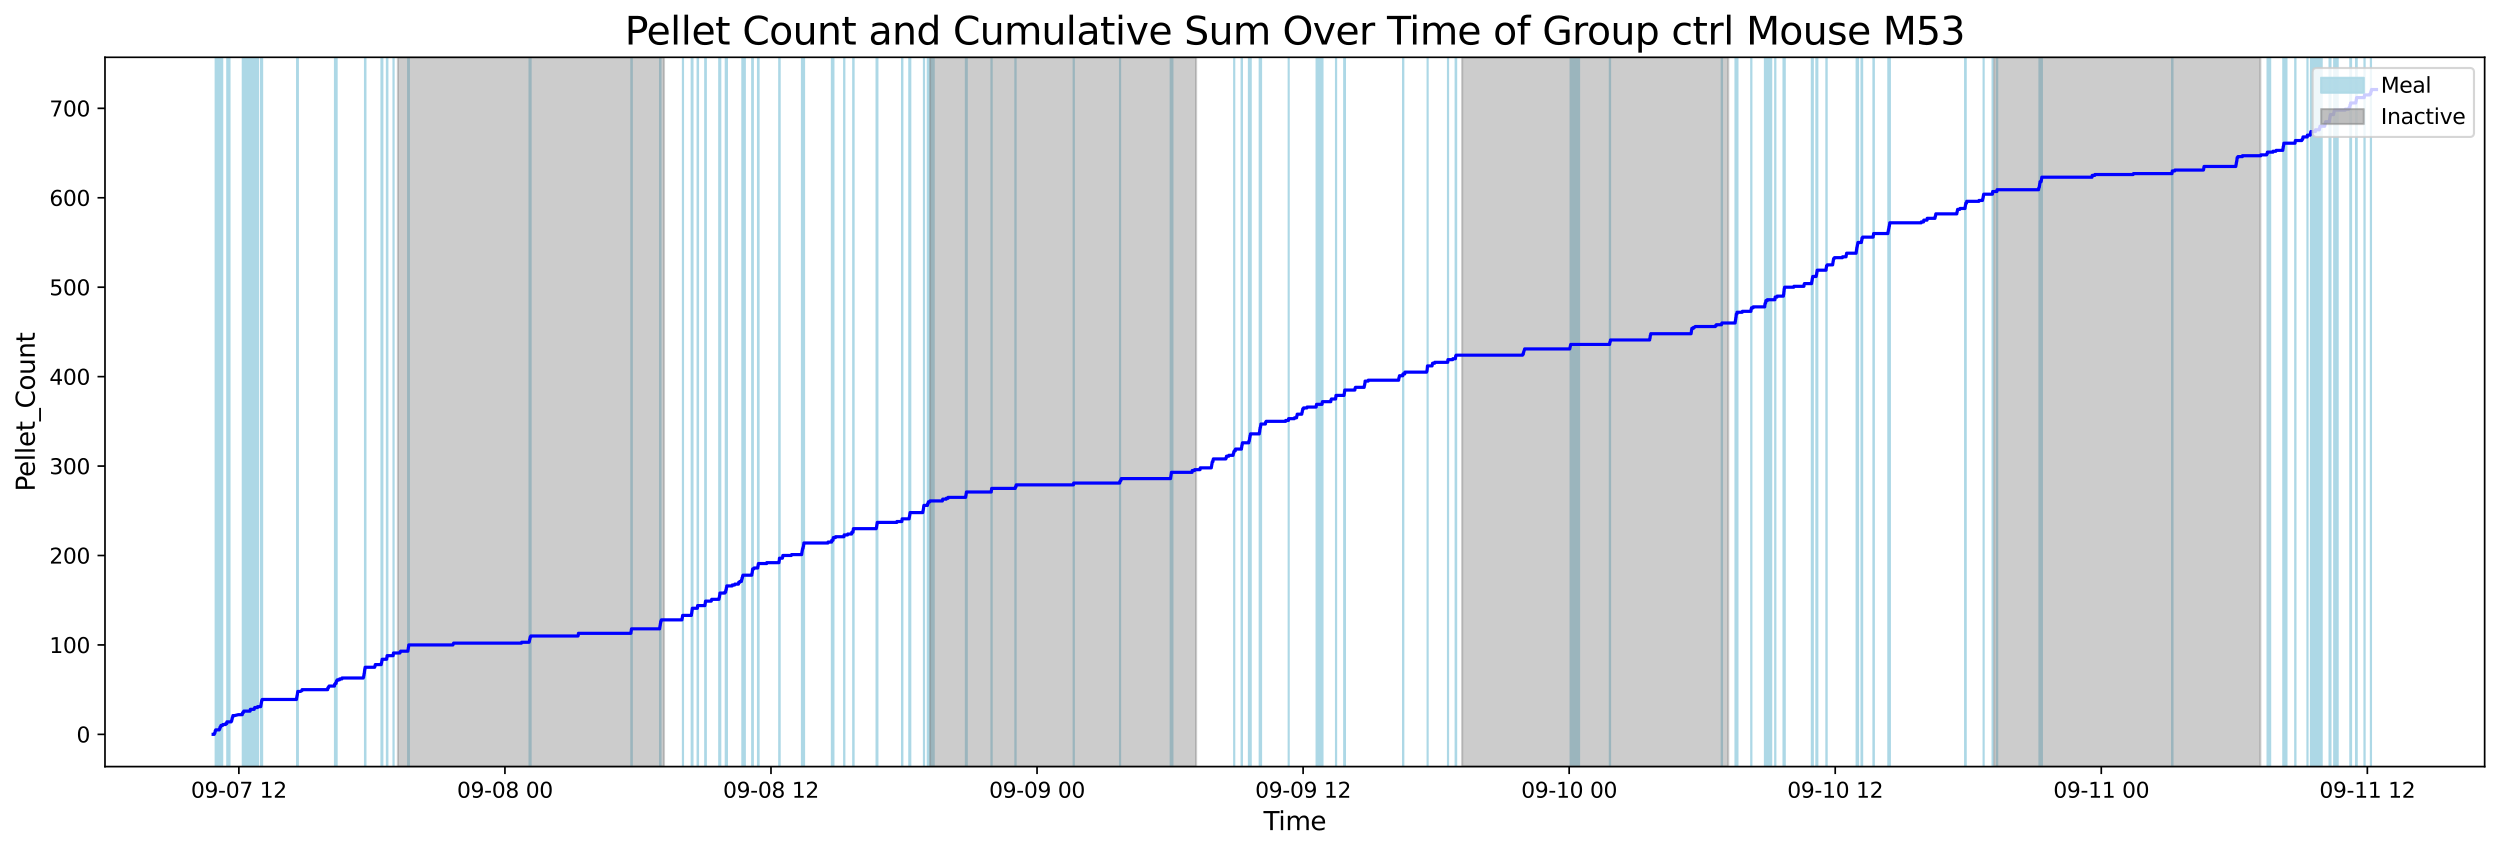 <?xml version="1.0" encoding="utf-8" standalone="no"?>
<!DOCTYPE svg PUBLIC "-//W3C//DTD SVG 1.1//EN"
  "http://www.w3.org/Graphics/SVG/1.1/DTD/svg11.dtd">
<svg xmlns:xlink="http://www.w3.org/1999/xlink" width="1172.435pt" height="399.009pt" viewBox="0 0 1172.435 399.009" xmlns="http://www.w3.org/2000/svg" version="1.1">
 <defs>
  <style type="text/css">*{stroke-linejoin: round; stroke-linecap: butt}</style>
 </defs>
 <g id="figure_1">
  <g id="patch_1">
   <path d="M 0 399.009 
L 1172.435 399.009 
L 1172.435 0 
L 0 0 
z
" style="fill: #ffffff"/>
  </g>
  <g id="axes_1">
   <g id="patch_2">
    <path d="M 49.235 359.517 
L 1165.235 359.517 
L 1165.235 26.877 
L 49.235 26.877 
z
" style="fill: #ffffff"/>
   </g>
   <g id="patch_3">
    <path d="M 104.008 359.517 
L 104.008 26.877 
L 101.145 26.877 
L 101.145 359.517 
z
" clip-path="url(#p9f8061fad7)" style="fill: #add8e6; stroke: #add8e6; stroke-linejoin: miter"/>
   </g>
   <g id="patch_4">
    <path d="M 104.184 359.517 
L 104.184 26.877 
L 104.203 26.877 
L 104.203 359.517 
z
" clip-path="url(#p9f8061fad7)" style="fill: #add8e6; stroke: #add8e6; stroke-linejoin: miter"/>
   </g>
   <g id="patch_5">
    <path d="M 107.621 359.517 
L 107.621 26.877 
L 106.585 26.877 
L 106.585 359.517 
z
" clip-path="url(#p9f8061fad7)" style="fill: #add8e6; stroke: #add8e6; stroke-linejoin: miter"/>
   </g>
   <g id="patch_6">
    <path d="M 121.043 359.517 
L 121.043 26.877 
L 113.854 26.877 
L 113.854 359.517 
z
" clip-path="url(#p9f8061fad7)" style="fill: #add8e6; stroke: #add8e6; stroke-linejoin: miter"/>
   </g>
   <g id="patch_7">
    <path d="M 122.427 359.517 
L 122.427 26.877 
L 122.576 26.877 
L 122.576 359.517 
z
" clip-path="url(#p9f8061fad7)" style="fill: #add8e6; stroke: #add8e6; stroke-linejoin: miter"/>
   </g>
   <g id="patch_8">
    <path d="M 122.755 359.517 
L 122.755 26.877 
L 122.927 26.877 
L 122.927 359.517 
z
" clip-path="url(#p9f8061fad7)" style="fill: #add8e6; stroke: #add8e6; stroke-linejoin: miter"/>
   </g>
   <g id="patch_9">
    <path d="M 139.392 359.517 
L 139.392 26.877 
L 139.34 26.877 
L 139.34 359.517 
z
" clip-path="url(#p9f8061fad7)" style="fill: #add8e6; stroke: #add8e6; stroke-linejoin: miter"/>
   </g>
   <g id="patch_10">
    <path d="M 139.538 359.517 
L 139.538 26.877 
L 139.68 26.877 
L 139.68 359.517 
z
" clip-path="url(#p9f8061fad7)" style="fill: #add8e6; stroke: #add8e6; stroke-linejoin: miter"/>
   </g>
   <g id="patch_11">
    <path d="M 157.104 359.517 
L 157.104 26.877 
L 157.246 26.877 
L 157.246 359.517 
z
" clip-path="url(#p9f8061fad7)" style="fill: #add8e6; stroke: #add8e6; stroke-linejoin: miter"/>
   </g>
   <g id="patch_12">
    <path d="M 157.728 359.517 
L 157.728 26.877 
L 157.866 26.877 
L 157.866 359.517 
z
" clip-path="url(#p9f8061fad7)" style="fill: #add8e6; stroke: #add8e6; stroke-linejoin: miter"/>
   </g>
   <g id="patch_13">
    <path d="M 171.184 359.517 
L 171.184 26.877 
L 171.37 26.877 
L 171.37 359.517 
z
" clip-path="url(#p9f8061fad7)" style="fill: #add8e6; stroke: #add8e6; stroke-linejoin: miter"/>
   </g>
   <g id="patch_14">
    <path d="M 178.897 359.517 
L 178.897 26.877 
L 179.303 26.877 
L 179.303 359.517 
z
" clip-path="url(#p9f8061fad7)" style="fill: #add8e6; stroke: #add8e6; stroke-linejoin: miter"/>
   </g>
   <g id="patch_15">
    <path d="M 181.451 359.517 
L 181.451 26.877 
L 181.66 26.877 
L 181.66 359.517 
z
" clip-path="url(#p9f8061fad7)" style="fill: #add8e6; stroke: #add8e6; stroke-linejoin: miter"/>
   </g>
   <g id="patch_16">
    <path d="M 184.539 359.517 
L 184.539 26.877 
L 184.593 26.877 
L 184.593 359.517 
z
" clip-path="url(#p9f8061fad7)" style="fill: #add8e6; stroke: #add8e6; stroke-linejoin: miter"/>
   </g>
   <g id="patch_17">
    <path d="M 191.396 359.517 
L 191.396 26.877 
L 191.758 26.877 
L 191.758 359.517 
z
" clip-path="url(#p9f8061fad7)" style="fill: #add8e6; stroke: #add8e6; stroke-linejoin: miter"/>
   </g>
   <g id="patch_18">
    <path d="M 248.352 359.517 
L 248.352 26.877 
L 248.833 26.877 
L 248.833 359.517 
z
" clip-path="url(#p9f8061fad7)" style="fill: #add8e6; stroke: #add8e6; stroke-linejoin: miter"/>
   </g>
   <g id="patch_19">
    <path d="M 296.087 359.517 
L 296.087 26.877 
L 296.291 26.877 
L 296.291 359.517 
z
" clip-path="url(#p9f8061fad7)" style="fill: #add8e6; stroke: #add8e6; stroke-linejoin: miter"/>
   </g>
   <g id="patch_20">
    <path d="M 309.549 359.517 
L 309.549 26.877 
L 309.74 26.877 
L 309.74 359.517 
z
" clip-path="url(#p9f8061fad7)" style="fill: #add8e6; stroke: #add8e6; stroke-linejoin: miter"/>
   </g>
   <g id="patch_21">
    <path d="M 320.307 359.517 
L 320.307 26.877 
L 320.272 26.877 
L 320.272 359.517 
z
" clip-path="url(#p9f8061fad7)" style="fill: #add8e6; stroke: #add8e6; stroke-linejoin: miter"/>
   </g>
   <g id="patch_22">
    <path d="M 324.387 359.517 
L 324.387 26.877 
L 324.754 26.877 
L 324.754 359.517 
z
" clip-path="url(#p9f8061fad7)" style="fill: #add8e6; stroke: #add8e6; stroke-linejoin: miter"/>
   </g>
   <g id="patch_23">
    <path d="M 327.163 359.517 
L 327.163 26.877 
L 327.346 26.877 
L 327.346 359.517 
z
" clip-path="url(#p9f8061fad7)" style="fill: #add8e6; stroke: #add8e6; stroke-linejoin: miter"/>
   </g>
   <g id="patch_24">
    <path d="M 330.731 359.517 
L 330.731 26.877 
L 331.013 26.877 
L 331.013 359.517 
z
" clip-path="url(#p9f8061fad7)" style="fill: #add8e6; stroke: #add8e6; stroke-linejoin: miter"/>
   </g>
   <g id="patch_25">
    <path d="M 337.299 359.517 
L 337.299 26.877 
L 337.344 26.877 
L 337.344 359.517 
z
" clip-path="url(#p9f8061fad7)" style="fill: #add8e6; stroke: #add8e6; stroke-linejoin: miter"/>
   </g>
   <g id="patch_26">
    <path d="M 337.783 359.517 
L 337.783 26.877 
L 337.705 26.877 
L 337.705 359.517 
z
" clip-path="url(#p9f8061fad7)" style="fill: #add8e6; stroke: #add8e6; stroke-linejoin: miter"/>
   </g>
   <g id="patch_27">
    <path d="M 340.363 359.517 
L 340.363 26.877 
L 340.906 26.877 
L 340.906 359.517 
z
" clip-path="url(#p9f8061fad7)" style="fill: #add8e6; stroke: #add8e6; stroke-linejoin: miter"/>
   </g>
   <g id="patch_28">
    <path d="M 349.304 359.517 
L 349.304 26.877 
L 348.142 26.877 
L 348.142 359.517 
z
" clip-path="url(#p9f8061fad7)" style="fill: #add8e6; stroke: #add8e6; stroke-linejoin: miter"/>
   </g>
   <g id="patch_29">
    <path d="M 352.755 359.517 
L 352.755 26.877 
L 353.064 26.877 
L 353.064 359.517 
z
" clip-path="url(#p9f8061fad7)" style="fill: #add8e6; stroke: #add8e6; stroke-linejoin: miter"/>
   </g>
   <g id="patch_30">
    <path d="M 355.484 359.517 
L 355.484 26.877 
L 355.753 26.877 
L 355.753 359.517 
z
" clip-path="url(#p9f8061fad7)" style="fill: #add8e6; stroke: #add8e6; stroke-linejoin: miter"/>
   </g>
   <g id="patch_31">
    <path d="M 365.434 359.517 
L 365.434 26.877 
L 365.637 26.877 
L 365.637 359.517 
z
" clip-path="url(#p9f8061fad7)" style="fill: #add8e6; stroke: #add8e6; stroke-linejoin: miter"/>
   </g>
   <g id="patch_32">
    <path d="M 376.092 359.517 
L 376.092 26.877 
L 376.498 26.877 
L 376.498 359.517 
z
" clip-path="url(#p9f8061fad7)" style="fill: #add8e6; stroke: #add8e6; stroke-linejoin: miter"/>
   </g>
   <g id="patch_33">
    <path d="M 376.694 359.517 
L 376.694 26.877 
L 377.075 26.877 
L 377.075 359.517 
z
" clip-path="url(#p9f8061fad7)" style="fill: #add8e6; stroke: #add8e6; stroke-linejoin: miter"/>
   </g>
   <g id="patch_34">
    <path d="M 390.132 359.517 
L 390.132 26.877 
L 390.154 26.877 
L 390.154 359.517 
z
" clip-path="url(#p9f8061fad7)" style="fill: #add8e6; stroke: #add8e6; stroke-linejoin: miter"/>
   </g>
   <g id="patch_35">
    <path d="M 390.783 359.517 
L 390.783 26.877 
L 390.846 26.877 
L 390.846 359.517 
z
" clip-path="url(#p9f8061fad7)" style="fill: #add8e6; stroke: #add8e6; stroke-linejoin: miter"/>
   </g>
   <g id="patch_36">
    <path d="M 395.882 359.517 
L 395.882 26.877 
L 395.977 26.877 
L 395.977 359.517 
z
" clip-path="url(#p9f8061fad7)" style="fill: #add8e6; stroke: #add8e6; stroke-linejoin: miter"/>
   </g>
   <g id="patch_37">
    <path d="M 400.131 359.517 
L 400.131 26.877 
L 400.307 26.877 
L 400.307 359.517 
z
" clip-path="url(#p9f8061fad7)" style="fill: #add8e6; stroke: #add8e6; stroke-linejoin: miter"/>
   </g>
   <g id="patch_38">
    <path d="M 411.096 359.517 
L 411.096 26.877 
L 411.473 26.877 
L 411.473 359.517 
z
" clip-path="url(#p9f8061fad7)" style="fill: #add8e6; stroke: #add8e6; stroke-linejoin: miter"/>
   </g>
   <g id="patch_39">
    <path d="M 423.047 359.517 
L 423.047 26.877 
L 423.177 26.877 
L 423.177 359.517 
z
" clip-path="url(#p9f8061fad7)" style="fill: #add8e6; stroke: #add8e6; stroke-linejoin: miter"/>
   </g>
   <g id="patch_40">
    <path d="M 426.436 359.517 
L 426.436 26.877 
L 426.893 26.877 
L 426.893 359.517 
z
" clip-path="url(#p9f8061fad7)" style="fill: #add8e6; stroke: #add8e6; stroke-linejoin: miter"/>
   </g>
   <g id="patch_41">
    <path d="M 433.309 359.517 
L 433.309 26.877 
L 433.344 26.877 
L 433.344 359.517 
z
" clip-path="url(#p9f8061fad7)" style="fill: #add8e6; stroke: #add8e6; stroke-linejoin: miter"/>
   </g>
   <g id="patch_42">
    <path d="M 435.142 359.517 
L 435.142 26.877 
L 435.107 26.877 
L 435.107 359.517 
z
" clip-path="url(#p9f8061fad7)" style="fill: #add8e6; stroke: #add8e6; stroke-linejoin: miter"/>
   </g>
   <g id="patch_43">
    <path d="M 437.887 359.517 
L 437.887 26.877 
L 435.469 26.877 
L 435.469 359.517 
z
" clip-path="url(#p9f8061fad7)" style="fill: #add8e6; stroke: #add8e6; stroke-linejoin: miter"/>
   </g>
   <g id="patch_44">
    <path d="M 452.972 359.517 
L 452.972 26.877 
L 453.381 26.877 
L 453.381 359.517 
z
" clip-path="url(#p9f8061fad7)" style="fill: #add8e6; stroke: #add8e6; stroke-linejoin: miter"/>
   </g>
   <g id="patch_45">
    <path d="M 464.978 359.517 
L 464.978 26.877 
L 465.052 26.877 
L 465.052 359.517 
z
" clip-path="url(#p9f8061fad7)" style="fill: #add8e6; stroke: #add8e6; stroke-linejoin: miter"/>
   </g>
   <g id="patch_46">
    <path d="M 476.18 359.517 
L 476.18 26.877 
L 476.288 26.877 
L 476.288 359.517 
z
" clip-path="url(#p9f8061fad7)" style="fill: #add8e6; stroke: #add8e6; stroke-linejoin: miter"/>
   </g>
   <g id="patch_47">
    <path d="M 503.53 359.517 
L 503.53 26.877 
L 503.587 26.877 
L 503.587 359.517 
z
" clip-path="url(#p9f8061fad7)" style="fill: #add8e6; stroke: #add8e6; stroke-linejoin: miter"/>
   </g>
   <g id="patch_48">
    <path d="M 525.289 359.517 
L 525.289 26.877 
L 525.266 26.877 
L 525.266 359.517 
z
" clip-path="url(#p9f8061fad7)" style="fill: #add8e6; stroke: #add8e6; stroke-linejoin: miter"/>
   </g>
   <g id="patch_49">
    <path d="M 549.028 359.517 
L 549.028 26.877 
L 549.187 26.877 
L 549.187 359.517 
z
" clip-path="url(#p9f8061fad7)" style="fill: #add8e6; stroke: #add8e6; stroke-linejoin: miter"/>
   </g>
   <g id="patch_50">
    <path d="M 549.409 359.517 
L 549.409 26.877 
L 549.299 26.877 
L 549.299 359.517 
z
" clip-path="url(#p9f8061fad7)" style="fill: #add8e6; stroke: #add8e6; stroke-linejoin: miter"/>
   </g>
   <g id="patch_51">
    <path d="M 549.82 359.517 
L 549.82 26.877 
L 549.471 26.877 
L 549.471 359.517 
z
" clip-path="url(#p9f8061fad7)" style="fill: #add8e6; stroke: #add8e6; stroke-linejoin: miter"/>
   </g>
   <g id="patch_52">
    <path d="M 578.827 359.517 
L 578.827 26.877 
L 578.793 26.877 
L 578.793 359.517 
z
" clip-path="url(#p9f8061fad7)" style="fill: #add8e6; stroke: #add8e6; stroke-linejoin: miter"/>
   </g>
   <g id="patch_53">
    <path d="M 582.284 359.517 
L 582.284 26.877 
L 582.437 26.877 
L 582.437 359.517 
z
" clip-path="url(#p9f8061fad7)" style="fill: #add8e6; stroke: #add8e6; stroke-linejoin: miter"/>
   </g>
   <g id="patch_54">
    <path d="M 585.711 359.517 
L 585.711 26.877 
L 585.771 26.877 
L 585.771 359.517 
z
" clip-path="url(#p9f8061fad7)" style="fill: #add8e6; stroke: #add8e6; stroke-linejoin: miter"/>
   </g>
   <g id="patch_55">
    <path d="M 586.089 359.517 
L 586.089 26.877 
L 586.558 26.877 
L 586.558 359.517 
z
" clip-path="url(#p9f8061fad7)" style="fill: #add8e6; stroke: #add8e6; stroke-linejoin: miter"/>
   </g>
   <g id="patch_56">
    <path d="M 590.766 359.517 
L 590.766 26.877 
L 590.951 26.877 
L 590.951 359.517 
z
" clip-path="url(#p9f8061fad7)" style="fill: #add8e6; stroke: #add8e6; stroke-linejoin: miter"/>
   </g>
   <g id="patch_57">
    <path d="M 591.245 359.517 
L 591.245 26.877 
L 591.398 26.877 
L 591.398 359.517 
z
" clip-path="url(#p9f8061fad7)" style="fill: #add8e6; stroke: #add8e6; stroke-linejoin: miter"/>
   </g>
   <g id="patch_58">
    <path d="M 604.361 359.517 
L 604.361 26.877 
L 604.362 26.877 
L 604.362 359.517 
z
" clip-path="url(#p9f8061fad7)" style="fill: #add8e6; stroke: #add8e6; stroke-linejoin: miter"/>
   </g>
   <g id="patch_59">
    <path d="M 619.976 359.517 
L 619.976 26.877 
L 617.455 26.877 
L 617.455 359.517 
z
" clip-path="url(#p9f8061fad7)" style="fill: #add8e6; stroke: #add8e6; stroke-linejoin: miter"/>
   </g>
   <g id="patch_60">
    <path d="M 620.167 359.517 
L 620.167 26.877 
L 620.199 26.877 
L 620.199 359.517 
z
" clip-path="url(#p9f8061fad7)" style="fill: #add8e6; stroke: #add8e6; stroke-linejoin: miter"/>
   </g>
   <g id="patch_61">
    <path d="M 626.555 359.517 
L 626.555 26.877 
L 626.598 26.877 
L 626.598 359.517 
z
" clip-path="url(#p9f8061fad7)" style="fill: #add8e6; stroke: #add8e6; stroke-linejoin: miter"/>
   </g>
   <g id="patch_62">
    <path d="M 630.394 359.517 
L 630.394 26.877 
L 630.743 26.877 
L 630.743 359.517 
z
" clip-path="url(#p9f8061fad7)" style="fill: #add8e6; stroke: #add8e6; stroke-linejoin: miter"/>
   </g>
   <g id="patch_63">
    <path d="M 658.102 359.517 
L 658.102 26.877 
L 658.006 26.877 
L 658.006 359.517 
z
" clip-path="url(#p9f8061fad7)" style="fill: #add8e6; stroke: #add8e6; stroke-linejoin: miter"/>
   </g>
   <g id="patch_64">
    <path d="M 669.523 359.517 
L 669.523 26.877 
L 669.517 26.877 
L 669.517 359.517 
z
" clip-path="url(#p9f8061fad7)" style="fill: #add8e6; stroke: #add8e6; stroke-linejoin: miter"/>
   </g>
   <g id="patch_65">
    <path d="M 679.071 359.517 
L 679.071 26.877 
L 679.102 26.877 
L 679.102 359.517 
z
" clip-path="url(#p9f8061fad7)" style="fill: #add8e6; stroke: #add8e6; stroke-linejoin: miter"/>
   </g>
   <g id="patch_66">
    <path d="M 682.665 359.517 
L 682.665 26.877 
L 682.894 26.877 
L 682.894 359.517 
z
" clip-path="url(#p9f8061fad7)" style="fill: #add8e6; stroke: #add8e6; stroke-linejoin: miter"/>
   </g>
   <g id="patch_67">
    <path d="M 740.536 359.517 
L 740.536 26.877 
L 736.576 26.877 
L 736.576 359.517 
z
" clip-path="url(#p9f8061fad7)" style="fill: #add8e6; stroke: #add8e6; stroke-linejoin: miter"/>
   </g>
   <g id="patch_68">
    <path d="M 754.973 359.517 
L 754.973 26.877 
L 755.074 26.877 
L 755.074 359.517 
z
" clip-path="url(#p9f8061fad7)" style="fill: #add8e6; stroke: #add8e6; stroke-linejoin: miter"/>
   </g>
   <g id="patch_69">
    <path d="M 807.439 359.517 
L 807.439 26.877 
L 807.56 26.877 
L 807.56 359.517 
z
" clip-path="url(#p9f8061fad7)" style="fill: #add8e6; stroke: #add8e6; stroke-linejoin: miter"/>
   </g>
   <g id="patch_70">
    <path d="M 813.899 359.517 
L 813.899 26.877 
L 814.347 26.877 
L 814.347 359.517 
z
" clip-path="url(#p9f8061fad7)" style="fill: #add8e6; stroke: #add8e6; stroke-linejoin: miter"/>
   </g>
   <g id="patch_71">
    <path d="M 814.666 359.517 
L 814.666 26.877 
L 814.814 26.877 
L 814.814 359.517 
z
" clip-path="url(#p9f8061fad7)" style="fill: #add8e6; stroke: #add8e6; stroke-linejoin: miter"/>
   </g>
   <g id="patch_72">
    <path d="M 821.281 359.517 
L 821.281 26.877 
L 821.347 26.877 
L 821.347 359.517 
z
" clip-path="url(#p9f8061fad7)" style="fill: #add8e6; stroke: #add8e6; stroke-linejoin: miter"/>
   </g>
   <g id="patch_73">
    <path d="M 827.708 359.517 
L 827.708 26.877 
L 827.764 26.877 
L 827.764 359.517 
z
" clip-path="url(#p9f8061fad7)" style="fill: #add8e6; stroke: #add8e6; stroke-linejoin: miter"/>
   </g>
   <g id="patch_74">
    <path d="M 830.638 359.517 
L 830.638 26.877 
L 828.258 26.877 
L 828.258 359.517 
z
" clip-path="url(#p9f8061fad7)" style="fill: #add8e6; stroke: #add8e6; stroke-linejoin: miter"/>
   </g>
   <g id="patch_75">
    <path d="M 832.516 359.517 
L 832.516 26.877 
L 832.59 26.877 
L 832.59 359.517 
z
" clip-path="url(#p9f8061fad7)" style="fill: #add8e6; stroke: #add8e6; stroke-linejoin: miter"/>
   </g>
   <g id="patch_76">
    <path d="M 836.424 359.517 
L 836.424 26.877 
L 836.998 26.877 
L 836.998 359.517 
z
" clip-path="url(#p9f8061fad7)" style="fill: #add8e6; stroke: #add8e6; stroke-linejoin: miter"/>
   </g>
   <g id="patch_77">
    <path d="M 849.7 359.517 
L 849.7 26.877 
L 850.164 26.877 
L 850.164 359.517 
z
" clip-path="url(#p9f8061fad7)" style="fill: #add8e6; stroke: #add8e6; stroke-linejoin: miter"/>
   </g>
   <g id="patch_78">
    <path d="M 851.838 359.517 
L 851.838 26.877 
L 852.28 26.877 
L 852.28 359.517 
z
" clip-path="url(#p9f8061fad7)" style="fill: #add8e6; stroke: #add8e6; stroke-linejoin: miter"/>
   </g>
   <g id="patch_79">
    <path d="M 856.525 359.517 
L 856.525 26.877 
L 856.653 26.877 
L 856.653 359.517 
z
" clip-path="url(#p9f8061fad7)" style="fill: #add8e6; stroke: #add8e6; stroke-linejoin: miter"/>
   </g>
   <g id="patch_80">
    <path d="M 870.729 359.517 
L 870.729 26.877 
L 870.72 26.877 
L 870.72 359.517 
z
" clip-path="url(#p9f8061fad7)" style="fill: #add8e6; stroke: #add8e6; stroke-linejoin: miter"/>
   </g>
   <g id="patch_81">
    <path d="M 870.911 359.517 
L 870.911 26.877 
L 871.363 26.877 
L 871.363 359.517 
z
" clip-path="url(#p9f8061fad7)" style="fill: #add8e6; stroke: #add8e6; stroke-linejoin: miter"/>
   </g>
   <g id="patch_82">
    <path d="M 873.001 359.517 
L 873.001 26.877 
L 873.294 26.877 
L 873.294 359.517 
z
" clip-path="url(#p9f8061fad7)" style="fill: #add8e6; stroke: #add8e6; stroke-linejoin: miter"/>
   </g>
   <g id="patch_83">
    <path d="M 878.598 359.517 
L 878.598 26.877 
L 878.773 26.877 
L 878.773 359.517 
z
" clip-path="url(#p9f8061fad7)" style="fill: #add8e6; stroke: #add8e6; stroke-linejoin: miter"/>
   </g>
   <g id="patch_84">
    <path d="M 885.574 359.517 
L 885.574 26.877 
L 886.301 26.877 
L 886.301 359.517 
z
" clip-path="url(#p9f8061fad7)" style="fill: #add8e6; stroke: #add8e6; stroke-linejoin: miter"/>
   </g>
   <g id="patch_85">
    <path d="M 921.588 359.517 
L 921.588 26.877 
L 921.865 26.877 
L 921.865 359.517 
z
" clip-path="url(#p9f8061fad7)" style="fill: #add8e6; stroke: #add8e6; stroke-linejoin: miter"/>
   </g>
   <g id="patch_86">
    <path d="M 930.276 359.517 
L 930.276 26.877 
L 930.263 26.877 
L 930.263 359.517 
z
" clip-path="url(#p9f8061fad7)" style="fill: #add8e6; stroke: #add8e6; stroke-linejoin: miter"/>
   </g>
   <g id="patch_87">
    <path d="M 934.466 359.517 
L 934.466 26.877 
L 934.569 26.877 
L 934.569 359.517 
z
" clip-path="url(#p9f8061fad7)" style="fill: #add8e6; stroke: #add8e6; stroke-linejoin: miter"/>
   </g>
   <g id="patch_88">
    <path d="M 936.575 359.517 
L 936.575 26.877 
L 936.632 26.877 
L 936.632 359.517 
z
" clip-path="url(#p9f8061fad7)" style="fill: #add8e6; stroke: #add8e6; stroke-linejoin: miter"/>
   </g>
   <g id="patch_89">
    <path d="M 956.451 359.517 
L 956.451 26.877 
L 956.881 26.877 
L 956.881 359.517 
z
" clip-path="url(#p9f8061fad7)" style="fill: #add8e6; stroke: #add8e6; stroke-linejoin: miter"/>
   </g>
   <g id="patch_90">
    <path d="M 957.476 359.517 
L 957.476 26.877 
L 957.596 26.877 
L 957.596 359.517 
z
" clip-path="url(#p9f8061fad7)" style="fill: #add8e6; stroke: #add8e6; stroke-linejoin: miter"/>
   </g>
   <g id="patch_91">
    <path d="M 1018.655 359.517 
L 1018.655 26.877 
L 1018.829 26.877 
L 1018.829 359.517 
z
" clip-path="url(#p9f8061fad7)" style="fill: #add8e6; stroke: #add8e6; stroke-linejoin: miter"/>
   </g>
   <g id="patch_92">
    <path d="M 1064.64 359.517 
L 1064.64 26.877 
L 1063.429 26.877 
L 1063.429 359.517 
z
" clip-path="url(#p9f8061fad7)" style="fill: #add8e6; stroke: #add8e6; stroke-linejoin: miter"/>
   </g>
   <g id="patch_93">
    <path d="M 1070.888 359.517 
L 1070.888 26.877 
L 1070.82 26.877 
L 1070.82 359.517 
z
" clip-path="url(#p9f8061fad7)" style="fill: #add8e6; stroke: #add8e6; stroke-linejoin: miter"/>
   </g>
   <g id="patch_94">
    <path d="M 1072.28 359.517 
L 1072.28 26.877 
L 1071.115 26.877 
L 1071.115 359.517 
z
" clip-path="url(#p9f8061fad7)" style="fill: #add8e6; stroke: #add8e6; stroke-linejoin: miter"/>
   </g>
   <g id="patch_95">
    <path d="M 1076.398 359.517 
L 1076.398 26.877 
L 1076.51 26.877 
L 1076.51 359.517 
z
" clip-path="url(#p9f8061fad7)" style="fill: #add8e6; stroke: #add8e6; stroke-linejoin: miter"/>
   </g>
   <g id="patch_96">
    <path d="M 1082.135 359.517 
L 1082.135 26.877 
L 1082.162 26.877 
L 1082.162 359.517 
z
" clip-path="url(#p9f8061fad7)" style="fill: #add8e6; stroke: #add8e6; stroke-linejoin: miter"/>
   </g>
   <g id="patch_97">
    <path d="M 1088.81 359.517 
L 1088.81 26.877 
L 1083.779 26.877 
L 1083.779 359.517 
z
" clip-path="url(#p9f8061fad7)" style="fill: #add8e6; stroke: #add8e6; stroke-linejoin: miter"/>
   </g>
   <g id="patch_98">
    <path d="M 1088.071 359.517 
L 1088.071 26.877 
L 1088.096 26.877 
L 1088.096 359.517 
z
" clip-path="url(#p9f8061fad7)" style="fill: #add8e6; stroke: #add8e6; stroke-linejoin: miter"/>
   </g>
   <g id="patch_99">
    <path d="M 1092.505 359.517 
L 1092.505 26.877 
L 1092.927 26.877 
L 1092.927 359.517 
z
" clip-path="url(#p9f8061fad7)" style="fill: #add8e6; stroke: #add8e6; stroke-linejoin: miter"/>
   </g>
   <g id="patch_100">
    <path d="M 1096.299 359.517 
L 1096.299 26.877 
L 1094.681 26.877 
L 1094.681 359.517 
z
" clip-path="url(#p9f8061fad7)" style="fill: #add8e6; stroke: #add8e6; stroke-linejoin: miter"/>
   </g>
   <g id="patch_101">
    <path d="M 1102.291 359.517 
L 1102.291 26.877 
L 1102.271 26.877 
L 1102.271 359.517 
z
" clip-path="url(#p9f8061fad7)" style="fill: #add8e6; stroke: #add8e6; stroke-linejoin: miter"/>
   </g>
   <g id="patch_102">
    <path d="M 1102.58 359.517 
L 1102.58 26.877 
L 1102.509 26.877 
L 1102.509 359.517 
z
" clip-path="url(#p9f8061fad7)" style="fill: #add8e6; stroke: #add8e6; stroke-linejoin: miter"/>
   </g>
   <g id="patch_103">
    <path d="M 1104.925 359.517 
L 1104.925 26.877 
L 1105.232 26.877 
L 1105.232 359.517 
z
" clip-path="url(#p9f8061fad7)" style="fill: #add8e6; stroke: #add8e6; stroke-linejoin: miter"/>
   </g>
   <g id="patch_104">
    <path d="M 1108.877 359.517 
L 1108.877 26.877 
L 1108.945 26.877 
L 1108.945 359.517 
z
" clip-path="url(#p9f8061fad7)" style="fill: #add8e6; stroke: #add8e6; stroke-linejoin: miter"/>
   </g>
   <g id="patch_105">
    <path d="M 1111.884 359.517 
L 1111.884 26.877 
L 1111.924 26.877 
L 1111.924 359.517 
z
" clip-path="url(#p9f8061fad7)" style="fill: #add8e6; stroke: #add8e6; stroke-linejoin: miter"/>
   </g>
   <g id="patch_106">
    <path d="M 186.611 359.517 
L 186.611 26.877 
L 311.386 26.877 
L 311.386 359.517 
z
" clip-path="url(#p9f8061fad7)" style="fill: #808080; opacity: 0.4; stroke: #808080; stroke-linejoin: miter"/>
   </g>
   <g id="patch_107">
    <path d="M 436.161 359.517 
L 436.161 26.877 
L 560.935 26.877 
L 560.935 359.517 
z
" clip-path="url(#p9f8061fad7)" style="fill: #808080; opacity: 0.4; stroke: #808080; stroke-linejoin: miter"/>
   </g>
   <g id="patch_108">
    <path d="M 685.71 359.517 
L 685.71 26.877 
L 810.485 26.877 
L 810.485 359.517 
z
" clip-path="url(#p9f8061fad7)" style="fill: #808080; opacity: 0.4; stroke: #808080; stroke-linejoin: miter"/>
   </g>
   <g id="patch_109">
    <path d="M 935.26 359.517 
L 935.26 26.877 
L 1060.034 26.877 
L 1060.034 359.517 
z
" clip-path="url(#p9f8061fad7)" style="fill: #808080; opacity: 0.4; stroke: #808080; stroke-linejoin: miter"/>
   </g>
   <g id="matplotlib.axis_1">
    <g id="xtick_1">
     <g id="line2d_1">
      <defs>
       <path id="mf531321e97" d="M 0 0 
L 0 3.5 
" style="stroke: #000000; stroke-width: 0.8"/>
      </defs>
      <g>
       <use xlink:href="#mf531321e97" x="112.024" y="359.517" style="stroke: #000000; stroke-width: 0.8"/>
      </g>
     </g>
     <g id="text_1">
      <!-- 09-07 12 -->
      <g transform="translate(89.543 374.116) scale(0.1 -0.1)">
       <defs>
        <path id="DejaVuSans-30" d="M 2034 4250 
Q 1547 4250 1301 3770 
Q 1056 3291 1056 2328 
Q 1056 1369 1301 889 
Q 1547 409 2034 409 
Q 2525 409 2770 889 
Q 3016 1369 3016 2328 
Q 3016 3291 2770 3770 
Q 2525 4250 2034 4250 
z
M 2034 4750 
Q 2819 4750 3233 4129 
Q 3647 3509 3647 2328 
Q 3647 1150 3233 529 
Q 2819 -91 2034 -91 
Q 1250 -91 836 529 
Q 422 1150 422 2328 
Q 422 3509 836 4129 
Q 1250 4750 2034 4750 
z
" transform="scale(0.016)"/>
        <path id="DejaVuSans-39" d="M 703 97 
L 703 672 
Q 941 559 1184 500 
Q 1428 441 1663 441 
Q 2288 441 2617 861 
Q 2947 1281 2994 2138 
Q 2813 1869 2534 1725 
Q 2256 1581 1919 1581 
Q 1219 1581 811 2004 
Q 403 2428 403 3163 
Q 403 3881 828 4315 
Q 1253 4750 1959 4750 
Q 2769 4750 3195 4129 
Q 3622 3509 3622 2328 
Q 3622 1225 3098 567 
Q 2575 -91 1691 -91 
Q 1453 -91 1209 -44 
Q 966 3 703 97 
z
M 1959 2075 
Q 2384 2075 2632 2365 
Q 2881 2656 2881 3163 
Q 2881 3666 2632 3958 
Q 2384 4250 1959 4250 
Q 1534 4250 1286 3958 
Q 1038 3666 1038 3163 
Q 1038 2656 1286 2365 
Q 1534 2075 1959 2075 
z
" transform="scale(0.016)"/>
        <path id="DejaVuSans-2d" d="M 313 2009 
L 1997 2009 
L 1997 1497 
L 313 1497 
L 313 2009 
z
" transform="scale(0.016)"/>
        <path id="DejaVuSans-37" d="M 525 4666 
L 3525 4666 
L 3525 4397 
L 1831 0 
L 1172 0 
L 2766 4134 
L 525 4134 
L 525 4666 
z
" transform="scale(0.016)"/>
        <path id="DejaVuSans-20" transform="scale(0.016)"/>
        <path id="DejaVuSans-31" d="M 794 531 
L 1825 531 
L 1825 4091 
L 703 3866 
L 703 4441 
L 1819 4666 
L 2450 4666 
L 2450 531 
L 3481 531 
L 3481 0 
L 794 0 
L 794 531 
z
" transform="scale(0.016)"/>
        <path id="DejaVuSans-32" d="M 1228 531 
L 3431 531 
L 3431 0 
L 469 0 
L 469 531 
Q 828 903 1448 1529 
Q 2069 2156 2228 2338 
Q 2531 2678 2651 2914 
Q 2772 3150 2772 3378 
Q 2772 3750 2511 3984 
Q 2250 4219 1831 4219 
Q 1534 4219 1204 4116 
Q 875 4013 500 3803 
L 500 4441 
Q 881 4594 1212 4672 
Q 1544 4750 1819 4750 
Q 2544 4750 2975 4387 
Q 3406 4025 3406 3419 
Q 3406 3131 3298 2873 
Q 3191 2616 2906 2266 
Q 2828 2175 2409 1742 
Q 1991 1309 1228 531 
z
" transform="scale(0.016)"/>
       </defs>
       <use xlink:href="#DejaVuSans-30"/>
       <use xlink:href="#DejaVuSans-39" x="63.623"/>
       <use xlink:href="#DejaVuSans-2d" x="127.246"/>
       <use xlink:href="#DejaVuSans-30" x="163.33"/>
       <use xlink:href="#DejaVuSans-37" x="226.953"/>
       <use xlink:href="#DejaVuSans-20" x="290.576"/>
       <use xlink:href="#DejaVuSans-31" x="322.363"/>
       <use xlink:href="#DejaVuSans-32" x="385.986"/>
      </g>
     </g>
    </g>
    <g id="xtick_2">
     <g id="line2d_2">
      <g>
       <use xlink:href="#mf531321e97" x="236.799" y="359.517" style="stroke: #000000; stroke-width: 0.8"/>
      </g>
     </g>
     <g id="text_2">
      <!-- 09-08 00 -->
      <g transform="translate(214.318 374.116) scale(0.1 -0.1)">
       <defs>
        <path id="DejaVuSans-38" d="M 2034 2216 
Q 1584 2216 1326 1975 
Q 1069 1734 1069 1313 
Q 1069 891 1326 650 
Q 1584 409 2034 409 
Q 2484 409 2743 651 
Q 3003 894 3003 1313 
Q 3003 1734 2745 1975 
Q 2488 2216 2034 2216 
z
M 1403 2484 
Q 997 2584 770 2862 
Q 544 3141 544 3541 
Q 544 4100 942 4425 
Q 1341 4750 2034 4750 
Q 2731 4750 3128 4425 
Q 3525 4100 3525 3541 
Q 3525 3141 3298 2862 
Q 3072 2584 2669 2484 
Q 3125 2378 3379 2068 
Q 3634 1759 3634 1313 
Q 3634 634 3220 271 
Q 2806 -91 2034 -91 
Q 1263 -91 848 271 
Q 434 634 434 1313 
Q 434 1759 690 2068 
Q 947 2378 1403 2484 
z
M 1172 3481 
Q 1172 3119 1398 2916 
Q 1625 2713 2034 2713 
Q 2441 2713 2670 2916 
Q 2900 3119 2900 3481 
Q 2900 3844 2670 4047 
Q 2441 4250 2034 4250 
Q 1625 4250 1398 4047 
Q 1172 3844 1172 3481 
z
" transform="scale(0.016)"/>
       </defs>
       <use xlink:href="#DejaVuSans-30"/>
       <use xlink:href="#DejaVuSans-39" x="63.623"/>
       <use xlink:href="#DejaVuSans-2d" x="127.246"/>
       <use xlink:href="#DejaVuSans-30" x="163.33"/>
       <use xlink:href="#DejaVuSans-38" x="226.953"/>
       <use xlink:href="#DejaVuSans-20" x="290.576"/>
       <use xlink:href="#DejaVuSans-30" x="322.363"/>
       <use xlink:href="#DejaVuSans-30" x="385.986"/>
      </g>
     </g>
    </g>
    <g id="xtick_3">
     <g id="line2d_3">
      <g>
       <use xlink:href="#mf531321e97" x="361.573" y="359.517" style="stroke: #000000; stroke-width: 0.8"/>
      </g>
     </g>
     <g id="text_3">
      <!-- 09-08 12 -->
      <g transform="translate(339.093 374.116) scale(0.1 -0.1)">
       <use xlink:href="#DejaVuSans-30"/>
       <use xlink:href="#DejaVuSans-39" x="63.623"/>
       <use xlink:href="#DejaVuSans-2d" x="127.246"/>
       <use xlink:href="#DejaVuSans-30" x="163.33"/>
       <use xlink:href="#DejaVuSans-38" x="226.953"/>
       <use xlink:href="#DejaVuSans-20" x="290.576"/>
       <use xlink:href="#DejaVuSans-31" x="322.363"/>
       <use xlink:href="#DejaVuSans-32" x="385.986"/>
      </g>
     </g>
    </g>
    <g id="xtick_4">
     <g id="line2d_4">
      <g>
       <use xlink:href="#mf531321e97" x="486.348" y="359.517" style="stroke: #000000; stroke-width: 0.8"/>
      </g>
     </g>
     <g id="text_4">
      <!-- 09-09 00 -->
      <g transform="translate(463.867 374.116) scale(0.1 -0.1)">
       <use xlink:href="#DejaVuSans-30"/>
       <use xlink:href="#DejaVuSans-39" x="63.623"/>
       <use xlink:href="#DejaVuSans-2d" x="127.246"/>
       <use xlink:href="#DejaVuSans-30" x="163.33"/>
       <use xlink:href="#DejaVuSans-39" x="226.953"/>
       <use xlink:href="#DejaVuSans-20" x="290.576"/>
       <use xlink:href="#DejaVuSans-30" x="322.363"/>
       <use xlink:href="#DejaVuSans-30" x="385.986"/>
      </g>
     </g>
    </g>
    <g id="xtick_5">
     <g id="line2d_5">
      <g>
       <use xlink:href="#mf531321e97" x="611.123" y="359.517" style="stroke: #000000; stroke-width: 0.8"/>
      </g>
     </g>
     <g id="text_5">
      <!-- 09-09 12 -->
      <g transform="translate(588.642 374.116) scale(0.1 -0.1)">
       <use xlink:href="#DejaVuSans-30"/>
       <use xlink:href="#DejaVuSans-39" x="63.623"/>
       <use xlink:href="#DejaVuSans-2d" x="127.246"/>
       <use xlink:href="#DejaVuSans-30" x="163.33"/>
       <use xlink:href="#DejaVuSans-39" x="226.953"/>
       <use xlink:href="#DejaVuSans-20" x="290.576"/>
       <use xlink:href="#DejaVuSans-31" x="322.363"/>
       <use xlink:href="#DejaVuSans-32" x="385.986"/>
      </g>
     </g>
    </g>
    <g id="xtick_6">
     <g id="line2d_6">
      <g>
       <use xlink:href="#mf531321e97" x="735.897" y="359.517" style="stroke: #000000; stroke-width: 0.8"/>
      </g>
     </g>
     <g id="text_6">
      <!-- 09-10 00 -->
      <g transform="translate(713.417 374.116) scale(0.1 -0.1)">
       <use xlink:href="#DejaVuSans-30"/>
       <use xlink:href="#DejaVuSans-39" x="63.623"/>
       <use xlink:href="#DejaVuSans-2d" x="127.246"/>
       <use xlink:href="#DejaVuSans-31" x="163.33"/>
       <use xlink:href="#DejaVuSans-30" x="226.953"/>
       <use xlink:href="#DejaVuSans-20" x="290.576"/>
       <use xlink:href="#DejaVuSans-30" x="322.363"/>
       <use xlink:href="#DejaVuSans-30" x="385.986"/>
      </g>
     </g>
    </g>
    <g id="xtick_7">
     <g id="line2d_7">
      <g>
       <use xlink:href="#mf531321e97" x="860.672" y="359.517" style="stroke: #000000; stroke-width: 0.8"/>
      </g>
     </g>
     <g id="text_7">
      <!-- 09-10 12 -->
      <g transform="translate(838.192 374.116) scale(0.1 -0.1)">
       <use xlink:href="#DejaVuSans-30"/>
       <use xlink:href="#DejaVuSans-39" x="63.623"/>
       <use xlink:href="#DejaVuSans-2d" x="127.246"/>
       <use xlink:href="#DejaVuSans-31" x="163.33"/>
       <use xlink:href="#DejaVuSans-30" x="226.953"/>
       <use xlink:href="#DejaVuSans-20" x="290.576"/>
       <use xlink:href="#DejaVuSans-31" x="322.363"/>
       <use xlink:href="#DejaVuSans-32" x="385.986"/>
      </g>
     </g>
    </g>
    <g id="xtick_8">
     <g id="line2d_8">
      <g>
       <use xlink:href="#mf531321e97" x="985.447" y="359.517" style="stroke: #000000; stroke-width: 0.8"/>
      </g>
     </g>
     <g id="text_8">
      <!-- 09-11 00 -->
      <g transform="translate(962.966 374.116) scale(0.1 -0.1)">
       <use xlink:href="#DejaVuSans-30"/>
       <use xlink:href="#DejaVuSans-39" x="63.623"/>
       <use xlink:href="#DejaVuSans-2d" x="127.246"/>
       <use xlink:href="#DejaVuSans-31" x="163.33"/>
       <use xlink:href="#DejaVuSans-31" x="226.953"/>
       <use xlink:href="#DejaVuSans-20" x="290.576"/>
       <use xlink:href="#DejaVuSans-30" x="322.363"/>
       <use xlink:href="#DejaVuSans-30" x="385.986"/>
      </g>
     </g>
    </g>
    <g id="xtick_9">
     <g id="line2d_9">
      <g>
       <use xlink:href="#mf531321e97" x="1110.221" y="359.517" style="stroke: #000000; stroke-width: 0.8"/>
      </g>
     </g>
     <g id="text_9">
      <!-- 09-11 12 -->
      <g transform="translate(1087.741 374.116) scale(0.1 -0.1)">
       <use xlink:href="#DejaVuSans-30"/>
       <use xlink:href="#DejaVuSans-39" x="63.623"/>
       <use xlink:href="#DejaVuSans-2d" x="127.246"/>
       <use xlink:href="#DejaVuSans-31" x="163.33"/>
       <use xlink:href="#DejaVuSans-31" x="226.953"/>
       <use xlink:href="#DejaVuSans-20" x="290.576"/>
       <use xlink:href="#DejaVuSans-31" x="322.363"/>
       <use xlink:href="#DejaVuSans-32" x="385.986"/>
      </g>
     </g>
    </g>
    <g id="text_10">
     <!-- Time -->
     <g transform="translate(592.555 389.313) scale(0.12 -0.12)">
      <defs>
       <path id="DejaVuSans-54" d="M -19 4666 
L 3928 4666 
L 3928 4134 
L 2272 4134 
L 2272 0 
L 1638 0 
L 1638 4134 
L -19 4134 
L -19 4666 
z
" transform="scale(0.016)"/>
       <path id="DejaVuSans-69" d="M 603 3500 
L 1178 3500 
L 1178 0 
L 603 0 
L 603 3500 
z
M 603 4863 
L 1178 4863 
L 1178 4134 
L 603 4134 
L 603 4863 
z
" transform="scale(0.016)"/>
       <path id="DejaVuSans-6d" d="M 3328 2828 
Q 3544 3216 3844 3400 
Q 4144 3584 4550 3584 
Q 5097 3584 5394 3201 
Q 5691 2819 5691 2113 
L 5691 0 
L 5113 0 
L 5113 2094 
Q 5113 2597 4934 2840 
Q 4756 3084 4391 3084 
Q 3944 3084 3684 2787 
Q 3425 2491 3425 1978 
L 3425 0 
L 2847 0 
L 2847 2094 
Q 2847 2600 2669 2842 
Q 2491 3084 2119 3084 
Q 1678 3084 1418 2786 
Q 1159 2488 1159 1978 
L 1159 0 
L 581 0 
L 581 3500 
L 1159 3500 
L 1159 2956 
Q 1356 3278 1631 3431 
Q 1906 3584 2284 3584 
Q 2666 3584 2933 3390 
Q 3200 3197 3328 2828 
z
" transform="scale(0.016)"/>
       <path id="DejaVuSans-65" d="M 3597 1894 
L 3597 1613 
L 953 1613 
Q 991 1019 1311 708 
Q 1631 397 2203 397 
Q 2534 397 2845 478 
Q 3156 559 3463 722 
L 3463 178 
Q 3153 47 2828 -22 
Q 2503 -91 2169 -91 
Q 1331 -91 842 396 
Q 353 884 353 1716 
Q 353 2575 817 3079 
Q 1281 3584 2069 3584 
Q 2775 3584 3186 3129 
Q 3597 2675 3597 1894 
z
M 3022 2063 
Q 3016 2534 2758 2815 
Q 2500 3097 2075 3097 
Q 1594 3097 1305 2825 
Q 1016 2553 972 2059 
L 3022 2063 
z
" transform="scale(0.016)"/>
      </defs>
      <use xlink:href="#DejaVuSans-54"/>
      <use xlink:href="#DejaVuSans-69" x="57.959"/>
      <use xlink:href="#DejaVuSans-6d" x="85.742"/>
      <use xlink:href="#DejaVuSans-65" x="183.154"/>
     </g>
    </g>
   </g>
   <g id="matplotlib.axis_2">
    <g id="ytick_1">
     <g id="line2d_10">
      <defs>
       <path id="mf879746f17" d="M 0 0 
L -3.5 0 
" style="stroke: #000000; stroke-width: 0.8"/>
      </defs>
      <g>
       <use xlink:href="#mf879746f17" x="49.235" y="344.397" style="stroke: #000000; stroke-width: 0.8"/>
      </g>
     </g>
     <g id="text_11">
      <!-- 0 -->
      <g transform="translate(35.873 348.196) scale(0.1 -0.1)">
       <use xlink:href="#DejaVuSans-30"/>
      </g>
     </g>
    </g>
    <g id="ytick_2">
     <g id="line2d_11">
      <g>
       <use xlink:href="#mf879746f17" x="49.235" y="302.455" style="stroke: #000000; stroke-width: 0.8"/>
      </g>
     </g>
     <g id="text_12">
      <!-- 100 -->
      <g transform="translate(23.148 306.255) scale(0.1 -0.1)">
       <use xlink:href="#DejaVuSans-31"/>
       <use xlink:href="#DejaVuSans-30" x="63.623"/>
       <use xlink:href="#DejaVuSans-30" x="127.246"/>
      </g>
     </g>
    </g>
    <g id="ytick_3">
     <g id="line2d_12">
      <g>
       <use xlink:href="#mf879746f17" x="49.235" y="260.514" style="stroke: #000000; stroke-width: 0.8"/>
      </g>
     </g>
     <g id="text_13">
      <!-- 200 -->
      <g transform="translate(23.148 264.313) scale(0.1 -0.1)">
       <use xlink:href="#DejaVuSans-32"/>
       <use xlink:href="#DejaVuSans-30" x="63.623"/>
       <use xlink:href="#DejaVuSans-30" x="127.246"/>
      </g>
     </g>
    </g>
    <g id="ytick_4">
     <g id="line2d_13">
      <g>
       <use xlink:href="#mf879746f17" x="49.235" y="218.572" style="stroke: #000000; stroke-width: 0.8"/>
      </g>
     </g>
     <g id="text_14">
      <!-- 300 -->
      <g transform="translate(23.148 222.371) scale(0.1 -0.1)">
       <defs>
        <path id="DejaVuSans-33" d="M 2597 2516 
Q 3050 2419 3304 2112 
Q 3559 1806 3559 1356 
Q 3559 666 3084 287 
Q 2609 -91 1734 -91 
Q 1441 -91 1130 -33 
Q 819 25 488 141 
L 488 750 
Q 750 597 1062 519 
Q 1375 441 1716 441 
Q 2309 441 2620 675 
Q 2931 909 2931 1356 
Q 2931 1769 2642 2001 
Q 2353 2234 1838 2234 
L 1294 2234 
L 1294 2753 
L 1863 2753 
Q 2328 2753 2575 2939 
Q 2822 3125 2822 3475 
Q 2822 3834 2567 4026 
Q 2313 4219 1838 4219 
Q 1578 4219 1281 4162 
Q 984 4106 628 3988 
L 628 4550 
Q 988 4650 1302 4700 
Q 1616 4750 1894 4750 
Q 2613 4750 3031 4423 
Q 3450 4097 3450 3541 
Q 3450 3153 3228 2886 
Q 3006 2619 2597 2516 
z
" transform="scale(0.016)"/>
       </defs>
       <use xlink:href="#DejaVuSans-33"/>
       <use xlink:href="#DejaVuSans-30" x="63.623"/>
       <use xlink:href="#DejaVuSans-30" x="127.246"/>
      </g>
     </g>
    </g>
    <g id="ytick_5">
     <g id="line2d_14">
      <g>
       <use xlink:href="#mf879746f17" x="49.235" y="176.63" style="stroke: #000000; stroke-width: 0.8"/>
      </g>
     </g>
     <g id="text_15">
      <!-- 400 -->
      <g transform="translate(23.148 180.429) scale(0.1 -0.1)">
       <defs>
        <path id="DejaVuSans-34" d="M 2419 4116 
L 825 1625 
L 2419 1625 
L 2419 4116 
z
M 2253 4666 
L 3047 4666 
L 3047 1625 
L 3713 1625 
L 3713 1100 
L 3047 1100 
L 3047 0 
L 2419 0 
L 2419 1100 
L 313 1100 
L 313 1709 
L 2253 4666 
z
" transform="scale(0.016)"/>
       </defs>
       <use xlink:href="#DejaVuSans-34"/>
       <use xlink:href="#DejaVuSans-30" x="63.623"/>
       <use xlink:href="#DejaVuSans-30" x="127.246"/>
      </g>
     </g>
    </g>
    <g id="ytick_6">
     <g id="line2d_15">
      <g>
       <use xlink:href="#mf879746f17" x="49.235" y="134.688" style="stroke: #000000; stroke-width: 0.8"/>
      </g>
     </g>
     <g id="text_16">
      <!-- 500 -->
      <g transform="translate(23.148 138.488) scale(0.1 -0.1)">
       <defs>
        <path id="DejaVuSans-35" d="M 691 4666 
L 3169 4666 
L 3169 4134 
L 1269 4134 
L 1269 2991 
Q 1406 3038 1543 3061 
Q 1681 3084 1819 3084 
Q 2600 3084 3056 2656 
Q 3513 2228 3513 1497 
Q 3513 744 3044 326 
Q 2575 -91 1722 -91 
Q 1428 -91 1123 -41 
Q 819 9 494 109 
L 494 744 
Q 775 591 1075 516 
Q 1375 441 1709 441 
Q 2250 441 2565 725 
Q 2881 1009 2881 1497 
Q 2881 1984 2565 2268 
Q 2250 2553 1709 2553 
Q 1456 2553 1204 2497 
Q 953 2441 691 2322 
L 691 4666 
z
" transform="scale(0.016)"/>
       </defs>
       <use xlink:href="#DejaVuSans-35"/>
       <use xlink:href="#DejaVuSans-30" x="63.623"/>
       <use xlink:href="#DejaVuSans-30" x="127.246"/>
      </g>
     </g>
    </g>
    <g id="ytick_7">
     <g id="line2d_16">
      <g>
       <use xlink:href="#mf879746f17" x="49.235" y="92.747" style="stroke: #000000; stroke-width: 0.8"/>
      </g>
     </g>
     <g id="text_17">
      <!-- 600 -->
      <g transform="translate(23.148 96.546) scale(0.1 -0.1)">
       <defs>
        <path id="DejaVuSans-36" d="M 2113 2584 
Q 1688 2584 1439 2293 
Q 1191 2003 1191 1497 
Q 1191 994 1439 701 
Q 1688 409 2113 409 
Q 2538 409 2786 701 
Q 3034 994 3034 1497 
Q 3034 2003 2786 2293 
Q 2538 2584 2113 2584 
z
M 3366 4563 
L 3366 3988 
Q 3128 4100 2886 4159 
Q 2644 4219 2406 4219 
Q 1781 4219 1451 3797 
Q 1122 3375 1075 2522 
Q 1259 2794 1537 2939 
Q 1816 3084 2150 3084 
Q 2853 3084 3261 2657 
Q 3669 2231 3669 1497 
Q 3669 778 3244 343 
Q 2819 -91 2113 -91 
Q 1303 -91 875 529 
Q 447 1150 447 2328 
Q 447 3434 972 4092 
Q 1497 4750 2381 4750 
Q 2619 4750 2861 4703 
Q 3103 4656 3366 4563 
z
" transform="scale(0.016)"/>
       </defs>
       <use xlink:href="#DejaVuSans-36"/>
       <use xlink:href="#DejaVuSans-30" x="63.623"/>
       <use xlink:href="#DejaVuSans-30" x="127.246"/>
      </g>
     </g>
    </g>
    <g id="ytick_8">
     <g id="line2d_17">
      <g>
       <use xlink:href="#mf879746f17" x="49.235" y="50.805" style="stroke: #000000; stroke-width: 0.8"/>
      </g>
     </g>
     <g id="text_18">
      <!-- 700 -->
      <g transform="translate(23.148 54.604) scale(0.1 -0.1)">
       <use xlink:href="#DejaVuSans-37"/>
       <use xlink:href="#DejaVuSans-30" x="63.623"/>
       <use xlink:href="#DejaVuSans-30" x="127.246"/>
      </g>
     </g>
    </g>
    <g id="text_19">
     <!-- Pellet_Count -->
     <g transform="translate(16.318 230.485) rotate(-90) scale(0.12 -0.12)">
      <defs>
       <path id="DejaVuSans-50" d="M 1259 4147 
L 1259 2394 
L 2053 2394 
Q 2494 2394 2734 2622 
Q 2975 2850 2975 3272 
Q 2975 3691 2734 3919 
Q 2494 4147 2053 4147 
L 1259 4147 
z
M 628 4666 
L 2053 4666 
Q 2838 4666 3239 4311 
Q 3641 3956 3641 3272 
Q 3641 2581 3239 2228 
Q 2838 1875 2053 1875 
L 1259 1875 
L 1259 0 
L 628 0 
L 628 4666 
z
" transform="scale(0.016)"/>
       <path id="DejaVuSans-6c" d="M 603 4863 
L 1178 4863 
L 1178 0 
L 603 0 
L 603 4863 
z
" transform="scale(0.016)"/>
       <path id="DejaVuSans-74" d="M 1172 4494 
L 1172 3500 
L 2356 3500 
L 2356 3053 
L 1172 3053 
L 1172 1153 
Q 1172 725 1289 603 
Q 1406 481 1766 481 
L 2356 481 
L 2356 0 
L 1766 0 
Q 1100 0 847 248 
Q 594 497 594 1153 
L 594 3053 
L 172 3053 
L 172 3500 
L 594 3500 
L 594 4494 
L 1172 4494 
z
" transform="scale(0.016)"/>
       <path id="DejaVuSans-5f" d="M 3263 -1063 
L 3263 -1509 
L -63 -1509 
L -63 -1063 
L 3263 -1063 
z
" transform="scale(0.016)"/>
       <path id="DejaVuSans-43" d="M 4122 4306 
L 4122 3641 
Q 3803 3938 3442 4084 
Q 3081 4231 2675 4231 
Q 1875 4231 1450 3742 
Q 1025 3253 1025 2328 
Q 1025 1406 1450 917 
Q 1875 428 2675 428 
Q 3081 428 3442 575 
Q 3803 722 4122 1019 
L 4122 359 
Q 3791 134 3420 21 
Q 3050 -91 2638 -91 
Q 1578 -91 968 557 
Q 359 1206 359 2328 
Q 359 3453 968 4101 
Q 1578 4750 2638 4750 
Q 3056 4750 3426 4639 
Q 3797 4528 4122 4306 
z
" transform="scale(0.016)"/>
       <path id="DejaVuSans-6f" d="M 1959 3097 
Q 1497 3097 1228 2736 
Q 959 2375 959 1747 
Q 959 1119 1226 758 
Q 1494 397 1959 397 
Q 2419 397 2687 759 
Q 2956 1122 2956 1747 
Q 2956 2369 2687 2733 
Q 2419 3097 1959 3097 
z
M 1959 3584 
Q 2709 3584 3137 3096 
Q 3566 2609 3566 1747 
Q 3566 888 3137 398 
Q 2709 -91 1959 -91 
Q 1206 -91 779 398 
Q 353 888 353 1747 
Q 353 2609 779 3096 
Q 1206 3584 1959 3584 
z
" transform="scale(0.016)"/>
       <path id="DejaVuSans-75" d="M 544 1381 
L 544 3500 
L 1119 3500 
L 1119 1403 
Q 1119 906 1312 657 
Q 1506 409 1894 409 
Q 2359 409 2629 706 
Q 2900 1003 2900 1516 
L 2900 3500 
L 3475 3500 
L 3475 0 
L 2900 0 
L 2900 538 
Q 2691 219 2414 64 
Q 2138 -91 1772 -91 
Q 1169 -91 856 284 
Q 544 659 544 1381 
z
M 1991 3584 
L 1991 3584 
z
" transform="scale(0.016)"/>
       <path id="DejaVuSans-6e" d="M 3513 2113 
L 3513 0 
L 2938 0 
L 2938 2094 
Q 2938 2591 2744 2837 
Q 2550 3084 2163 3084 
Q 1697 3084 1428 2787 
Q 1159 2491 1159 1978 
L 1159 0 
L 581 0 
L 581 3500 
L 1159 3500 
L 1159 2956 
Q 1366 3272 1645 3428 
Q 1925 3584 2291 3584 
Q 2894 3584 3203 3211 
Q 3513 2838 3513 2113 
z
" transform="scale(0.016)"/>
      </defs>
      <use xlink:href="#DejaVuSans-50"/>
      <use xlink:href="#DejaVuSans-65" x="56.678"/>
      <use xlink:href="#DejaVuSans-6c" x="118.201"/>
      <use xlink:href="#DejaVuSans-6c" x="145.984"/>
      <use xlink:href="#DejaVuSans-65" x="173.768"/>
      <use xlink:href="#DejaVuSans-74" x="235.291"/>
      <use xlink:href="#DejaVuSans-5f" x="274.5"/>
      <use xlink:href="#DejaVuSans-43" x="324.5"/>
      <use xlink:href="#DejaVuSans-6f" x="394.324"/>
      <use xlink:href="#DejaVuSans-75" x="455.506"/>
      <use xlink:href="#DejaVuSans-6e" x="518.885"/>
      <use xlink:href="#DejaVuSans-74" x="582.264"/>
     </g>
    </g>
   </g>
   <g id="line2d_18">
    <path d="M 99.962 344.397 
L 100.465 344.397 
L 100.476 343.978 
L 100.699 343.978 
L 100.829 343.558 
L 100.956 342.72 
L 101.129 342.72 
L 101.158 342.3 
L 102.836 342.3 
L 102.845 341.881 
L 103.061 341.881 
L 103.177 341.042 
L 103.428 341.042 
L 103.443 340.622 
L 103.63 340.622 
L 103.642 340.203 
L 104.399 340.203 
L 104.514 339.784 
L 105.785 339.784 
L 105.817 339.364 
L 106.354 339.364 
L 106.432 338.525 
L 108.422 338.525 
L 108.491 338.106 
L 108.659 338.106 
L 108.774 337.267 
L 108.861 337.267 
L 108.968 336.428 
L 109.101 336.428 
L 109.214 336.009 
L 109.225 336.009 
L 109.231 335.589 
L 110.031 335.589 
L 111.752 335.17 
L 113.612 335.17 
L 113.728 334.331 
L 114.054 334.331 
L 114.06 333.912 
L 114.239 333.912 
L 114.326 333.492 
L 117.304 333.492 
L 117.413 332.653 
L 119.224 332.653 
L 119.23 332.234 
L 119.351 332.234 
L 119.435 331.815 
L 120.784 331.815 
L 120.79 331.395 
L 122.274 331.395 
L 122.381 330.556 
L 122.433 330.556 
L 122.523 329.718 
L 122.586 329.718 
L 122.67 328.879 
L 122.742 328.879 
L 122.748 328.459 
L 122.93 328.459 
L 122.968 328.04 
L 139.035 328.04 
L 139.125 327.201 
L 139.177 327.201 
L 139.275 326.362 
L 139.359 326.362 
L 139.448 325.523 
L 139.503 325.523 
L 139.564 324.685 
L 139.642 324.685 
L 139.65 324.265 
L 140.887 324.265 
L 141.666 323.846 
L 141.672 323.426 
L 153.664 323.426 
L 153.745 322.587 
L 154.04 322.587 
L 154.046 322.168 
L 154.233 322.168 
L 154.329 321.749 
L 156.847 321.749 
L 156.847 321.749 
L 156.934 320.91 
L 157.139 320.91 
L 157.234 320.49 
L 157.642 320.49 
L 157.708 319.652 
L 157.78 319.652 
L 157.855 319.232 
L 158.214 319.232 
L 158.219 318.813 
L 159.242 318.813 
L 159.253 318.393 
L 160.36 318.393 
L 160.365 317.974 
L 170.327 317.974 
L 170.428 317.554 
L 170.538 317.554 
L 170.625 316.716 
L 170.7 316.716 
L 170.763 315.877 
L 170.847 315.877 
L 170.963 314.619 
L 170.991 314.619 
L 171.069 313.78 
L 171.153 313.78 
L 171.234 312.941 
L 175.694 312.941 
L 175.696 312.521 
L 175.873 312.521 
L 175.936 312.102 
L 175.991 312.102 
L 175.994 311.683 
L 178.778 311.683 
L 178.885 310.844 
L 178.969 310.844 
L 179.056 310.005 
L 179.125 310.005 
L 179.22 309.166 
L 181.329 309.166 
L 181.415 308.327 
L 181.482 308.327 
L 181.554 307.488 
L 184.379 307.488 
L 184.457 306.65 
L 184.517 306.65 
L 184.52 306.23 
L 187.556 306.23 
L 187.565 305.811 
L 187.764 305.811 
L 187.859 305.391 
L 191.285 305.391 
L 191.383 304.553 
L 191.429 304.553 
L 191.513 303.714 
L 191.565 303.714 
L 191.64 302.875 
L 191.703 302.875 
L 191.706 302.455 
L 212.41 302.455 
L 212.522 302.036 
L 212.606 302.036 
L 212.719 301.617 
L 244.551 301.617 
L 244.626 301.197 
L 248.135 301.197 
L 248.239 300.778 
L 248.268 300.778 
L 248.378 299.939 
L 248.459 299.939 
L 248.577 299.1 
L 248.661 299.1 
L 248.675 298.681 
L 248.929 298.681 
L 248.935 298.261 
L 271.068 298.261 
L 271.152 297.842 
L 271.213 297.842 
L 271.282 297.003 
L 295.867 297.003 
L 295.948 296.164 
L 296.003 296.164 
L 296.072 295.325 
L 296.159 295.325 
L 296.165 294.906 
L 309.353 294.906 
L 309.422 294.067 
L 309.48 294.067 
L 309.575 293.228 
L 309.639 293.228 
L 309.708 292.389 
L 309.774 292.389 
L 309.85 291.551 
L 309.985 291.551 
L 309.991 291.131 
L 310.159 291.131 
L 310.161 290.712 
L 319.805 290.712 
L 319.895 289.873 
L 319.982 289.873 
L 320.065 289.034 
L 320.129 289.034 
L 320.135 288.615 
L 324.245 288.615 
L 324.32 287.776 
L 324.372 287.776 
L 324.453 286.937 
L 324.493 286.937 
L 324.554 286.098 
L 324.629 286.098 
L 324.681 285.259 
L 327.041 285.259 
L 327.168 284.001 
L 330.599 284.001 
L 330.668 283.162 
L 330.726 283.162 
L 330.798 282.323 
L 330.871 282.323 
L 330.876 281.904 
L 333.562 281.904 
L 333.565 281.485 
L 333.768 281.485 
L 333.77 281.065 
L 337.167 281.065 
L 337.271 280.226 
L 337.366 280.226 
L 337.456 279.387 
L 337.508 279.387 
L 337.632 278.129 
L 339.894 278.129 
L 339.905 277.71 
L 340.298 277.71 
L 340.39 276.871 
L 340.48 276.871 
L 340.486 276.452 
L 340.601 276.452 
L 340.673 275.613 
L 340.751 275.613 
L 340.844 274.774 
L 343.383 274.774 
L 343.388 274.354 
L 344.524 274.354 
L 344.619 273.935 
L 346.32 273.935 
L 346.433 273.096 
L 346.932 273.096 
L 346.973 272.677 
L 347.721 272.677 
L 347.805 271.838 
L 347.932 271.838 
L 348.016 270.999 
L 348.169 270.999 
L 348.273 270.16 
L 348.437 270.16 
L 348.449 269.741 
L 352.57 269.741 
L 352.651 268.902 
L 352.712 268.902 
L 352.833 268.063 
L 352.842 268.063 
L 352.908 267.224 
L 352.975 267.224 
L 352.981 266.805 
L 353.506 266.805 
L 353.619 266.386 
L 355.346 266.386 
L 355.433 265.547 
L 355.508 265.547 
L 355.594 264.708 
L 355.658 264.708 
L 355.67 264.288 
L 359.563 264.288 
L 359.569 263.869 
L 365.322 263.869 
L 365.389 263.03 
L 365.455 263.03 
L 365.553 261.772 
L 366.922 261.772 
L 367.006 261.353 
L 367.049 261.353 
L 367.122 260.514 
L 371.099 260.514 
L 371.209 260.094 
L 375.96 260.094 
L 376.041 259.255 
L 376.093 259.255 
L 376.171 258.417 
L 376.231 258.417 
L 376.335 257.578 
L 376.419 257.578 
L 376.425 257.158 
L 376.61 257.158 
L 376.72 256.32 
L 376.806 256.32 
L 376.875 255.481 
L 376.936 255.481 
L 377.003 254.642 
L 388.319 254.642 
L 388.325 254.222 
L 390 254.222 
L 390.081 253.384 
L 390.661 253.384 
L 390.736 252.545 
L 390.791 252.545 
L 390.794 252.125 
L 391.822 252.125 
L 391.828 251.706 
L 395.794 251.706 
L 395.892 250.867 
L 397.489 250.867 
L 397.562 250.448 
L 399.378 250.448 
L 399.479 249.609 
L 400.019 249.609 
L 400.092 248.77 
L 400.155 248.77 
L 400.222 247.931 
L 410.911 247.931 
L 410.917 247.512 
L 411.05 247.512 
L 411.125 246.673 
L 411.18 246.673 
L 411.261 245.834 
L 411.33 245.834 
L 411.411 244.995 
L 420.61 244.995 
L 420.616 244.576 
L 422.935 244.576 
L 423.028 243.737 
L 423.088 243.737 
L 423.094 243.318 
L 426.361 243.318 
L 426.439 242.479 
L 426.517 242.479 
L 426.586 241.64 
L 426.652 241.64 
L 426.73 240.801 
L 426.803 240.801 
L 426.808 240.382 
L 432.755 240.382 
L 432.862 239.543 
L 432.929 239.543 
L 433.041 238.704 
L 433.082 238.704 
L 433.197 237.446 
L 433.275 237.446 
L 433.281 237.026 
L 434.956 237.026 
L 435.034 236.187 
L 435.263 236.187 
L 435.384 235.349 
L 436.037 235.349 
L 436.141 234.929 
L 441.955 234.929 
L 441.958 234.51 
L 442.096 234.51 
L 442.102 234.09 
L 443.769 234.09 
L 443.771 233.671 
L 444.632 233.671 
L 444.635 233.252 
L 452.832 233.252 
L 452.942 232.413 
L 453.014 232.413 
L 453.089 231.574 
L 453.164 231.574 
L 453.234 230.735 
L 464.859 230.735 
L 464.92 229.896 
L 464.998 229.896 
L 465.064 229.057 
L 476.106 229.057 
L 476.118 228.638 
L 476.233 228.638 
L 476.236 228.219 
L 476.499 228.219 
L 476.597 227.38 
L 503.429 227.38 
L 503.525 226.541 
L 525.103 226.541 
L 525.181 225.702 
L 525.447 225.702 
L 525.453 225.283 
L 525.727 225.283 
L 525.817 224.444 
L 548.952 224.444 
L 549.05 223.605 
L 549.096 223.605 
L 549.18 222.766 
L 549.223 222.766 
L 549.31 221.927 
L 549.359 221.927 
L 549.365 221.508 
L 559.058 221.508 
L 559.127 220.669 
L 560.239 220.669 
L 560.245 220.25 
L 562.787 220.25 
L 562.888 219.411 
L 568.061 219.411 
L 568.188 218.572 
L 568.226 218.572 
L 568.309 217.733 
L 568.376 217.733 
L 568.442 216.894 
L 568.538 216.894 
L 568.543 216.475 
L 568.849 216.475 
L 568.913 215.636 
L 569.017 215.636 
L 569.023 215.217 
L 574.883 215.217 
L 574.886 214.797 
L 575.077 214.797 
L 575.189 213.958 
L 576.241 213.958 
L 576.267 213.539 
L 578.288 213.539 
L 578.395 212.7 
L 578.522 212.7 
L 578.626 211.861 
L 578.727 211.861 
L 578.823 211.442 
L 579.299 211.442 
L 579.406 210.603 
L 582.205 210.603 
L 582.269 209.764 
L 582.332 209.764 
L 582.396 208.925 
L 582.488 208.925 
L 582.586 208.087 
L 582.679 208.087 
L 582.682 207.667 
L 585.625 207.667 
L 585.708 206.828 
L 585.876 206.828 
L 585.98 205.989 
L 586.026 205.989 
L 586.101 205.151 
L 586.185 205.151 
L 586.26 204.312 
L 586.364 204.312 
L 586.462 203.473 
L 590.564 203.473 
L 590.65 202.634 
L 590.725 202.634 
L 590.841 201.376 
L 590.896 201.376 
L 590.98 200.537 
L 591.115 200.537 
L 591.193 199.698 
L 591.257 199.698 
L 591.346 198.859 
L 593.443 198.859 
L 593.521 198.02 
L 593.692 198.02 
L 593.776 197.601 
L 602.926 197.601 
L 602.931 197.182 
L 604.26 197.182 
L 604.321 196.343 
L 606.992 196.343 
L 607.096 195.923 
L 608.058 195.923 
L 608.145 195.085 
L 608.255 195.085 
L 608.356 194.246 
L 610.487 194.246 
L 610.487 194.246 
L 610.597 193.407 
L 610.698 193.407 
L 610.785 192.568 
L 610.863 192.568 
L 610.967 191.729 
L 611.319 191.729 
L 611.331 191.31 
L 612.896 191.31 
L 613.014 190.89 
L 617.24 190.89 
L 617.333 190.052 
L 617.41 190.052 
L 617.413 189.632 
L 619.993 189.632 
L 620.094 188.793 
L 620.16 188.793 
L 620.186 188.374 
L 624.106 188.374 
L 624.184 187.535 
L 624.285 187.535 
L 624.397 187.116 
L 626.358 187.116 
L 626.431 186.277 
L 626.488 186.277 
L 626.546 185.438 
L 630.318 185.438 
L 630.402 184.599 
L 630.469 184.599 
L 630.529 183.76 
L 630.596 183.76 
L 630.671 182.921 
L 635.382 182.921 
L 635.497 182.083 
L 635.595 182.083 
L 635.665 181.663 
L 639.752 181.663 
L 639.847 180.824 
L 639.936 180.824 
L 640.032 179.986 
L 640.104 179.986 
L 640.205 178.727 
L 641.643 178.727 
L 641.649 178.308 
L 655.92 178.308 
L 656.01 177.469 
L 656.073 177.469 
L 656.076 177.05 
L 656.195 177.05 
L 656.325 176.211 
L 657.864 176.211 
L 657.954 175.372 
L 658.788 175.372 
L 658.866 174.533 
L 669.01 174.533 
L 669.123 174.114 
L 669.183 174.114 
L 669.296 173.275 
L 669.31 173.275 
L 669.455 171.597 
L 671.592 171.597 
L 671.739 170.758 
L 671.783 170.758 
L 671.846 170.339 
L 672.811 170.339 
L 672.84 169.92 
L 678.931 169.92 
L 679.05 168.661 
L 681.265 168.661 
L 681.337 168.242 
L 682.533 168.242 
L 682.611 167.403 
L 682.669 167.403 
L 682.675 166.984 
L 682.796 166.984 
L 682.88 166.564 
L 714.01 166.564 
L 714.085 166.145 
L 714.368 166.145 
L 714.446 165.306 
L 714.538 165.306 
L 714.622 164.887 
L 714.928 164.048 
L 715.021 163.628 
L 736.175 163.628 
L 736.241 163.209 
L 736.628 161.531 
L 754.862 161.531 
L 754.949 160.692 
L 755.029 160.692 
L 755.032 160.273 
L 755.171 160.273 
L 755.272 159.434 
L 773.636 159.434 
L 773.731 158.595 
L 773.824 158.595 
L 773.951 157.337 
L 774.043 157.337 
L 774.156 156.918 
L 774.164 156.918 
L 774.167 156.498 
L 793.074 156.498 
L 793.187 155.659 
L 793.21 155.659 
L 793.274 154.82 
L 793.337 154.82 
L 793.453 153.982 
L 794.163 153.982 
L 794.169 153.562 
L 794.645 153.562 
L 794.989 153.143 
L 804.445 153.143 
L 804.509 152.723 
L 804.89 152.723 
L 804.893 152.304 
L 807.328 152.304 
L 807.334 151.885 
L 807.481 151.885 
L 807.55 151.465 
L 813.726 151.465 
L 813.792 150.626 
L 813.87 150.626 
L 813.942 149.787 
L 813.988 149.787 
L 814.055 148.949 
L 814.127 148.949 
L 814.243 147.69 
L 814.289 147.69 
L 814.295 147.271 
L 814.555 147.271 
L 814.624 146.432 
L 817.064 146.432 
L 817.108 146.013 
L 821.128 146.013 
L 821.215 145.174 
L 821.281 145.174 
L 821.284 144.754 
L 821.414 144.754 
L 821.426 144.335 
L 822.206 144.335 
L 822.211 143.916 
L 827.61 143.916 
L 827.722 142.657 
L 827.78 142.657 
L 827.806 142.238 
L 827.982 142.238 
L 828.173 140.98 
L 828.817 140.98 
L 828.823 140.56 
L 832.384 140.56 
L 832.456 139.721 
L 832.514 139.721 
L 832.517 139.302 
L 833.392 139.302 
L 833.398 138.883 
L 836.358 138.883 
L 836.462 138.044 
L 836.509 138.044 
L 836.613 136.786 
L 836.656 136.786 
L 836.754 135.527 
L 836.823 135.527 
L 836.936 134.688 
L 841.222 134.688 
L 841.294 134.269 
L 845.997 134.269 
L 846.063 133.43 
L 846.132 133.43 
L 846.213 133.011 
L 849.578 133.011 
L 849.656 132.172 
L 849.725 132.172 
L 849.815 131.333 
L 849.881 131.333 
L 849.954 130.494 
L 850.034 130.494 
L 850.133 129.655 
L 851.747 129.655 
L 851.837 128.817 
L 851.918 128.817 
L 851.996 127.978 
L 852.065 127.978 
L 852.154 127.139 
L 852.215 127.139 
L 852.218 126.72 
L 856.351 126.72 
L 856.478 125.461 
L 856.542 125.461 
L 856.611 124.622 
L 856.86 124.622 
L 856.963 124.203 
L 859.471 124.203 
L 859.554 123.364 
L 859.609 123.364 
L 859.681 122.525 
L 859.751 122.525 
L 859.832 121.687 
L 859.921 121.687 
L 859.924 121.267 
L 860.227 121.267 
L 860.305 120.848 
L 864.034 120.848 
L 864.115 120.428 
L 865.75 120.428 
L 865.831 119.589 
L 865.909 119.589 
L 866.015 118.751 
L 870.455 118.751 
L 870.57 117.912 
L 870.585 117.912 
L 870.668 117.073 
L 870.72 117.073 
L 870.778 116.234 
L 870.862 116.234 
L 870.972 115.395 
L 871.041 115.395 
L 871.134 114.556 
L 871.22 114.556 
L 871.321 113.718 
L 872.936 113.718 
L 873.011 112.879 
L 873.109 112.879 
L 873.178 112.04 
L 873.236 112.04 
L 873.242 111.62 
L 873.542 111.62 
L 873.545 111.201 
L 878.458 111.201 
L 878.539 110.362 
L 878.6 110.362 
L 878.678 109.523 
L 885.361 109.523 
L 885.457 108.685 
L 885.523 108.685 
L 885.607 107.846 
L 885.682 107.846 
L 885.795 107.007 
L 885.864 107.007 
L 885.948 106.168 
L 886.054 106.168 
L 886.124 105.329 
L 886.179 105.329 
L 886.26 104.49 
L 901.007 104.49 
L 901.013 104.071 
L 902.093 104.071 
L 902.212 103.232 
L 903.734 103.232 
L 903.806 102.393 
L 907.437 102.393 
L 907.52 101.554 
L 907.676 101.554 
L 907.763 100.716 
L 907.847 100.716 
L 907.85 100.296 
L 917.676 100.296 
L 917.774 99.457 
L 917.881 99.457 
L 917.97 98.619 
L 918.063 98.619 
L 918.068 98.199 
L 919.076 98.199 
L 919.157 97.78 
L 921.52 97.78 
L 921.607 96.941 
L 921.67 96.941 
L 921.748 96.102 
L 921.82 96.102 
L 921.913 95.263 
L 922.242 95.263 
L 922.343 94.424 
L 928.068 94.424 
L 928.074 94.005 
L 929.734 94.005 
L 929.858 93.166 
L 929.945 93.166 
L 930.055 92.327 
L 930.124 92.327 
L 930.191 91.488 
L 930.257 91.488 
L 930.326 91.069 
L 934.387 91.069 
L 934.457 90.23 
L 934.512 90.23 
L 934.517 89.811 
L 936.487 89.811 
L 936.58 88.972 
L 956.024 88.972 
L 956.113 88.133 
L 956.211 88.133 
L 956.321 87.714 
L 956.393 87.714 
L 956.466 86.875 
L 956.529 86.875 
L 956.598 86.036 
L 956.676 86.036 
L 956.734 85.197 
L 957.225 85.197 
L 957.32 84.778 
L 957.494 83.52 
L 957.549 83.52 
L 957.554 83.1 
L 981.106 83.1 
L 981.195 82.261 
L 982.4 82.261 
L 982.423 81.842 
L 1000.405 81.842 
L 1000.515 81.422 
L 1018.587 81.422 
L 1018.682 80.584 
L 1018.763 80.584 
L 1018.766 80.164 
L 1019.884 80.164 
L 1019.971 79.745 
L 1033.346 79.745 
L 1033.465 79.325 
L 1033.471 79.325 
L 1033.557 78.487 
L 1033.644 78.487 
L 1033.65 78.067 
L 1048.527 78.067 
L 1048.643 77.228 
L 1048.704 77.228 
L 1048.77 76.389 
L 1048.839 76.389 
L 1048.929 75.551 
L 1049.01 75.551 
L 1049.119 74.292 
L 1049.183 74.292 
L 1049.186 73.873 
L 1049.512 73.873 
L 1049.538 73.453 
L 1051.626 73.453 
L 1051.632 73.034 
L 1060.265 73.034 
L 1060.271 72.615 
L 1062.989 72.615 
L 1062.992 72.195 
L 1063.252 72.195 
L 1063.344 71.356 
L 1065.973 71.356 
L 1065.976 70.937 
L 1067.319 70.937 
L 1067.475 70.518 
L 1070.559 70.518 
L 1070.655 69.679 
L 1070.712 69.679 
L 1070.779 68.84 
L 1070.842 68.84 
L 1070.967 68.001 
L 1071.019 68.001 
L 1071.073 67.162 
L 1076.287 67.162 
L 1076.394 66.323 
L 1076.466 66.323 
L 1076.469 65.904 
L 1079.461 65.904 
L 1079.53 65.485 
L 1079.759 65.485 
L 1079.761 65.065 
L 1079.99 65.065 
L 1080.059 64.226 
L 1082.046 64.226 
L 1082.11 63.387 
L 1083.401 63.387 
L 1083.727 61.71 
L 1085.85 61.71 
L 1085.916 60.871 
L 1087.684 60.871 
L 1087.791 60.452 
L 1087.802 60.452 
L 1087.808 60.032 
L 1087.941 60.032 
L 1088.034 59.193 
L 1090.234 59.193 
L 1090.312 58.354 
L 1090.445 58.354 
L 1090.515 57.516 
L 1090.593 57.516 
L 1090.662 57.096 
L 1092.427 57.096 
L 1092.534 55.838 
L 1092.588 55.838 
L 1092.675 54.999 
L 1092.715 54.999 
L 1092.808 54.16 
L 1092.883 54.16 
L 1092.947 53.741 
L 1094.373 53.741 
L 1094.477 52.902 
L 1094.555 52.902 
L 1094.639 52.063 
L 1094.711 52.063 
L 1094.792 51.644 
L 1099.815 51.644 
L 1099.821 51.224 
L 1101.479 51.224 
L 1101.484 50.805 
L 1101.701 50.805 
L 1101.707 50.386 
L 1101.975 50.386 
L 1102.082 49.547 
L 1102.128 49.547 
L 1102.134 49.127 
L 1102.339 49.127 
L 1102.383 48.288 
L 1104.797 48.288 
L 1104.919 47.45 
L 1104.985 47.45 
L 1105.051 46.611 
L 1105.112 46.611 
L 1105.17 45.772 
L 1108.766 45.772 
L 1108.832 44.933 
L 1108.89 44.933 
L 1108.893 44.514 
L 1111.342 44.514 
L 1111.354 44.094 
L 1111.773 44.094 
L 1111.839 43.255 
L 1111.911 43.255 
L 1111.914 42.836 
L 1112.093 42.836 
L 1112.162 41.997 
L 1114.508 41.997 
L 1114.508 41.997 
" clip-path="url(#p9f8061fad7)" style="fill: none; stroke: #0000ff; stroke-width: 1.5; stroke-linecap: square"/>
   </g>
   <g id="patch_110">
    <path d="M 49.235 359.517 
L 49.235 26.877 
" style="fill: none; stroke: #000000; stroke-width: 0.8; stroke-linejoin: miter; stroke-linecap: square"/>
   </g>
   <g id="patch_111">
    <path d="M 1165.235 359.517 
L 1165.235 26.877 
" style="fill: none; stroke: #000000; stroke-width: 0.8; stroke-linejoin: miter; stroke-linecap: square"/>
   </g>
   <g id="patch_112">
    <path d="M 49.235 359.517 
L 1165.235 359.517 
" style="fill: none; stroke: #000000; stroke-width: 0.8; stroke-linejoin: miter; stroke-linecap: square"/>
   </g>
   <g id="patch_113">
    <path d="M 49.235 26.877 
L 1165.235 26.877 
" style="fill: none; stroke: #000000; stroke-width: 0.8; stroke-linejoin: miter; stroke-linecap: square"/>
   </g>
   <g id="text_20">
    <!-- Pellet Count and Cumulative Sum Over Time of Group ctrl Mouse M53 -->
    <g transform="translate(293.018 20.877) scale(0.18 -0.18)">
     <defs>
      <path id="DejaVuSans-61" d="M 2194 1759 
Q 1497 1759 1228 1600 
Q 959 1441 959 1056 
Q 959 750 1161 570 
Q 1363 391 1709 391 
Q 2188 391 2477 730 
Q 2766 1069 2766 1631 
L 2766 1759 
L 2194 1759 
z
M 3341 1997 
L 3341 0 
L 2766 0 
L 2766 531 
Q 2569 213 2275 61 
Q 1981 -91 1556 -91 
Q 1019 -91 701 211 
Q 384 513 384 1019 
Q 384 1609 779 1909 
Q 1175 2209 1959 2209 
L 2766 2209 
L 2766 2266 
Q 2766 2663 2505 2880 
Q 2244 3097 1772 3097 
Q 1472 3097 1187 3025 
Q 903 2953 641 2809 
L 641 3341 
Q 956 3463 1253 3523 
Q 1550 3584 1831 3584 
Q 2591 3584 2966 3190 
Q 3341 2797 3341 1997 
z
" transform="scale(0.016)"/>
      <path id="DejaVuSans-64" d="M 2906 2969 
L 2906 4863 
L 3481 4863 
L 3481 0 
L 2906 0 
L 2906 525 
Q 2725 213 2448 61 
Q 2172 -91 1784 -91 
Q 1150 -91 751 415 
Q 353 922 353 1747 
Q 353 2572 751 3078 
Q 1150 3584 1784 3584 
Q 2172 3584 2448 3432 
Q 2725 3281 2906 2969 
z
M 947 1747 
Q 947 1113 1208 752 
Q 1469 391 1925 391 
Q 2381 391 2643 752 
Q 2906 1113 2906 1747 
Q 2906 2381 2643 2742 
Q 2381 3103 1925 3103 
Q 1469 3103 1208 2742 
Q 947 2381 947 1747 
z
" transform="scale(0.016)"/>
      <path id="DejaVuSans-76" d="M 191 3500 
L 800 3500 
L 1894 563 
L 2988 3500 
L 3597 3500 
L 2284 0 
L 1503 0 
L 191 3500 
z
" transform="scale(0.016)"/>
      <path id="DejaVuSans-53" d="M 3425 4513 
L 3425 3897 
Q 3066 4069 2747 4153 
Q 2428 4238 2131 4238 
Q 1616 4238 1336 4038 
Q 1056 3838 1056 3469 
Q 1056 3159 1242 3001 
Q 1428 2844 1947 2747 
L 2328 2669 
Q 3034 2534 3370 2195 
Q 3706 1856 3706 1288 
Q 3706 609 3251 259 
Q 2797 -91 1919 -91 
Q 1588 -91 1214 -16 
Q 841 59 441 206 
L 441 856 
Q 825 641 1194 531 
Q 1563 422 1919 422 
Q 2459 422 2753 634 
Q 3047 847 3047 1241 
Q 3047 1584 2836 1778 
Q 2625 1972 2144 2069 
L 1759 2144 
Q 1053 2284 737 2584 
Q 422 2884 422 3419 
Q 422 4038 858 4394 
Q 1294 4750 2059 4750 
Q 2388 4750 2728 4690 
Q 3069 4631 3425 4513 
z
" transform="scale(0.016)"/>
      <path id="DejaVuSans-4f" d="M 2522 4238 
Q 1834 4238 1429 3725 
Q 1025 3213 1025 2328 
Q 1025 1447 1429 934 
Q 1834 422 2522 422 
Q 3209 422 3611 934 
Q 4013 1447 4013 2328 
Q 4013 3213 3611 3725 
Q 3209 4238 2522 4238 
z
M 2522 4750 
Q 3503 4750 4090 4092 
Q 4678 3434 4678 2328 
Q 4678 1225 4090 567 
Q 3503 -91 2522 -91 
Q 1538 -91 948 565 
Q 359 1222 359 2328 
Q 359 3434 948 4092 
Q 1538 4750 2522 4750 
z
" transform="scale(0.016)"/>
      <path id="DejaVuSans-72" d="M 2631 2963 
Q 2534 3019 2420 3045 
Q 2306 3072 2169 3072 
Q 1681 3072 1420 2755 
Q 1159 2438 1159 1844 
L 1159 0 
L 581 0 
L 581 3500 
L 1159 3500 
L 1159 2956 
Q 1341 3275 1631 3429 
Q 1922 3584 2338 3584 
Q 2397 3584 2469 3576 
Q 2541 3569 2628 3553 
L 2631 2963 
z
" transform="scale(0.016)"/>
      <path id="DejaVuSans-66" d="M 2375 4863 
L 2375 4384 
L 1825 4384 
Q 1516 4384 1395 4259 
Q 1275 4134 1275 3809 
L 1275 3500 
L 2222 3500 
L 2222 3053 
L 1275 3053 
L 1275 0 
L 697 0 
L 697 3053 
L 147 3053 
L 147 3500 
L 697 3500 
L 697 3744 
Q 697 4328 969 4595 
Q 1241 4863 1831 4863 
L 2375 4863 
z
" transform="scale(0.016)"/>
      <path id="DejaVuSans-47" d="M 3809 666 
L 3809 1919 
L 2778 1919 
L 2778 2438 
L 4434 2438 
L 4434 434 
Q 4069 175 3628 42 
Q 3188 -91 2688 -91 
Q 1594 -91 976 548 
Q 359 1188 359 2328 
Q 359 3472 976 4111 
Q 1594 4750 2688 4750 
Q 3144 4750 3555 4637 
Q 3966 4525 4313 4306 
L 4313 3634 
Q 3963 3931 3569 4081 
Q 3175 4231 2741 4231 
Q 1884 4231 1454 3753 
Q 1025 3275 1025 2328 
Q 1025 1384 1454 906 
Q 1884 428 2741 428 
Q 3075 428 3337 486 
Q 3600 544 3809 666 
z
" transform="scale(0.016)"/>
      <path id="DejaVuSans-70" d="M 1159 525 
L 1159 -1331 
L 581 -1331 
L 581 3500 
L 1159 3500 
L 1159 2969 
Q 1341 3281 1617 3432 
Q 1894 3584 2278 3584 
Q 2916 3584 3314 3078 
Q 3713 2572 3713 1747 
Q 3713 922 3314 415 
Q 2916 -91 2278 -91 
Q 1894 -91 1617 61 
Q 1341 213 1159 525 
z
M 3116 1747 
Q 3116 2381 2855 2742 
Q 2594 3103 2138 3103 
Q 1681 3103 1420 2742 
Q 1159 2381 1159 1747 
Q 1159 1113 1420 752 
Q 1681 391 2138 391 
Q 2594 391 2855 752 
Q 3116 1113 3116 1747 
z
" transform="scale(0.016)"/>
      <path id="DejaVuSans-63" d="M 3122 3366 
L 3122 2828 
Q 2878 2963 2633 3030 
Q 2388 3097 2138 3097 
Q 1578 3097 1268 2742 
Q 959 2388 959 1747 
Q 959 1106 1268 751 
Q 1578 397 2138 397 
Q 2388 397 2633 464 
Q 2878 531 3122 666 
L 3122 134 
Q 2881 22 2623 -34 
Q 2366 -91 2075 -91 
Q 1284 -91 818 406 
Q 353 903 353 1747 
Q 353 2603 823 3093 
Q 1294 3584 2113 3584 
Q 2378 3584 2631 3529 
Q 2884 3475 3122 3366 
z
" transform="scale(0.016)"/>
      <path id="DejaVuSans-4d" d="M 628 4666 
L 1569 4666 
L 2759 1491 
L 3956 4666 
L 4897 4666 
L 4897 0 
L 4281 0 
L 4281 4097 
L 3078 897 
L 2444 897 
L 1241 4097 
L 1241 0 
L 628 0 
L 628 4666 
z
" transform="scale(0.016)"/>
      <path id="DejaVuSans-73" d="M 2834 3397 
L 2834 2853 
Q 2591 2978 2328 3040 
Q 2066 3103 1784 3103 
Q 1356 3103 1142 2972 
Q 928 2841 928 2578 
Q 928 2378 1081 2264 
Q 1234 2150 1697 2047 
L 1894 2003 
Q 2506 1872 2764 1633 
Q 3022 1394 3022 966 
Q 3022 478 2636 193 
Q 2250 -91 1575 -91 
Q 1294 -91 989 -36 
Q 684 19 347 128 
L 347 722 
Q 666 556 975 473 
Q 1284 391 1588 391 
Q 1994 391 2212 530 
Q 2431 669 2431 922 
Q 2431 1156 2273 1281 
Q 2116 1406 1581 1522 
L 1381 1569 
Q 847 1681 609 1914 
Q 372 2147 372 2553 
Q 372 3047 722 3315 
Q 1072 3584 1716 3584 
Q 2034 3584 2315 3537 
Q 2597 3491 2834 3397 
z
" transform="scale(0.016)"/>
     </defs>
     <use xlink:href="#DejaVuSans-50"/>
     <use xlink:href="#DejaVuSans-65" x="56.678"/>
     <use xlink:href="#DejaVuSans-6c" x="118.201"/>
     <use xlink:href="#DejaVuSans-6c" x="145.984"/>
     <use xlink:href="#DejaVuSans-65" x="173.768"/>
     <use xlink:href="#DejaVuSans-74" x="235.291"/>
     <use xlink:href="#DejaVuSans-20" x="274.5"/>
     <use xlink:href="#DejaVuSans-43" x="306.287"/>
     <use xlink:href="#DejaVuSans-6f" x="376.111"/>
     <use xlink:href="#DejaVuSans-75" x="437.293"/>
     <use xlink:href="#DejaVuSans-6e" x="500.672"/>
     <use xlink:href="#DejaVuSans-74" x="564.051"/>
     <use xlink:href="#DejaVuSans-20" x="603.26"/>
     <use xlink:href="#DejaVuSans-61" x="635.047"/>
     <use xlink:href="#DejaVuSans-6e" x="696.326"/>
     <use xlink:href="#DejaVuSans-64" x="759.705"/>
     <use xlink:href="#DejaVuSans-20" x="823.182"/>
     <use xlink:href="#DejaVuSans-43" x="854.969"/>
     <use xlink:href="#DejaVuSans-75" x="924.793"/>
     <use xlink:href="#DejaVuSans-6d" x="988.172"/>
     <use xlink:href="#DejaVuSans-75" x="1085.584"/>
     <use xlink:href="#DejaVuSans-6c" x="1148.963"/>
     <use xlink:href="#DejaVuSans-61" x="1176.746"/>
     <use xlink:href="#DejaVuSans-74" x="1238.025"/>
     <use xlink:href="#DejaVuSans-69" x="1277.234"/>
     <use xlink:href="#DejaVuSans-76" x="1305.018"/>
     <use xlink:href="#DejaVuSans-65" x="1364.197"/>
     <use xlink:href="#DejaVuSans-20" x="1425.721"/>
     <use xlink:href="#DejaVuSans-53" x="1457.508"/>
     <use xlink:href="#DejaVuSans-75" x="1520.984"/>
     <use xlink:href="#DejaVuSans-6d" x="1584.363"/>
     <use xlink:href="#DejaVuSans-20" x="1681.775"/>
     <use xlink:href="#DejaVuSans-4f" x="1713.562"/>
     <use xlink:href="#DejaVuSans-76" x="1792.273"/>
     <use xlink:href="#DejaVuSans-65" x="1851.453"/>
     <use xlink:href="#DejaVuSans-72" x="1912.977"/>
     <use xlink:href="#DejaVuSans-20" x="1954.09"/>
     <use xlink:href="#DejaVuSans-54" x="1985.877"/>
     <use xlink:href="#DejaVuSans-69" x="2043.836"/>
     <use xlink:href="#DejaVuSans-6d" x="2071.619"/>
     <use xlink:href="#DejaVuSans-65" x="2169.031"/>
     <use xlink:href="#DejaVuSans-20" x="2230.555"/>
     <use xlink:href="#DejaVuSans-6f" x="2262.342"/>
     <use xlink:href="#DejaVuSans-66" x="2323.523"/>
     <use xlink:href="#DejaVuSans-20" x="2358.729"/>
     <use xlink:href="#DejaVuSans-47" x="2390.516"/>
     <use xlink:href="#DejaVuSans-72" x="2468.006"/>
     <use xlink:href="#DejaVuSans-6f" x="2506.869"/>
     <use xlink:href="#DejaVuSans-75" x="2568.051"/>
     <use xlink:href="#DejaVuSans-70" x="2631.43"/>
     <use xlink:href="#DejaVuSans-20" x="2694.906"/>
     <use xlink:href="#DejaVuSans-63" x="2726.693"/>
     <use xlink:href="#DejaVuSans-74" x="2781.674"/>
     <use xlink:href="#DejaVuSans-72" x="2820.883"/>
     <use xlink:href="#DejaVuSans-6c" x="2861.996"/>
     <use xlink:href="#DejaVuSans-20" x="2889.779"/>
     <use xlink:href="#DejaVuSans-4d" x="2921.566"/>
     <use xlink:href="#DejaVuSans-6f" x="3007.846"/>
     <use xlink:href="#DejaVuSans-75" x="3069.027"/>
     <use xlink:href="#DejaVuSans-73" x="3132.406"/>
     <use xlink:href="#DejaVuSans-65" x="3184.506"/>
     <use xlink:href="#DejaVuSans-20" x="3246.029"/>
     <use xlink:href="#DejaVuSans-4d" x="3277.816"/>
     <use xlink:href="#DejaVuSans-35" x="3364.096"/>
     <use xlink:href="#DejaVuSans-33" x="3427.719"/>
    </g>
   </g>
   <g id="legend_1">
    <g id="patch_114">
     <path d="M 1086.551 64.233 
L 1158.235 64.233 
Q 1160.235 64.233 1160.235 62.233 
L 1160.235 33.877 
Q 1160.235 31.877 1158.235 31.877 
L 1086.551 31.877 
Q 1084.551 31.877 1084.551 33.877 
L 1084.551 62.233 
Q 1084.551 64.233 1086.551 64.233 
z
" style="fill: #ffffff; opacity: 0.8; stroke: #cccccc; stroke-linejoin: miter"/>
    </g>
    <g id="patch_115">
     <path d="M 1088.551 43.476 
L 1108.551 43.476 
L 1108.551 36.476 
L 1088.551 36.476 
z
" style="fill: #add8e6; opacity: 0.9; stroke: #add8e6; stroke-linejoin: miter"/>
    </g>
    <g id="text_21">
     <!-- Meal -->
     <g transform="translate(1116.551 43.476) scale(0.1 -0.1)">
      <use xlink:href="#DejaVuSans-4d"/>
      <use xlink:href="#DejaVuSans-65" x="86.279"/>
      <use xlink:href="#DejaVuSans-61" x="147.803"/>
      <use xlink:href="#DejaVuSans-6c" x="209.082"/>
     </g>
    </g>
    <g id="patch_116">
     <path d="M 1088.551 58.154 
L 1108.551 58.154 
L 1108.551 51.154 
L 1088.551 51.154 
z
" style="fill: #808080; opacity: 0.5; stroke: #808080; stroke-linejoin: miter"/>
    </g>
    <g id="text_22">
     <!-- Inactive -->
     <g transform="translate(1116.551 58.154) scale(0.1 -0.1)">
      <defs>
       <path id="DejaVuSans-49" d="M 628 4666 
L 1259 4666 
L 1259 0 
L 628 0 
L 628 4666 
z
" transform="scale(0.016)"/>
      </defs>
      <use xlink:href="#DejaVuSans-49"/>
      <use xlink:href="#DejaVuSans-6e" x="29.492"/>
      <use xlink:href="#DejaVuSans-61" x="92.871"/>
      <use xlink:href="#DejaVuSans-63" x="154.15"/>
      <use xlink:href="#DejaVuSans-74" x="209.131"/>
      <use xlink:href="#DejaVuSans-69" x="248.34"/>
      <use xlink:href="#DejaVuSans-76" x="276.123"/>
      <use xlink:href="#DejaVuSans-65" x="335.303"/>
     </g>
    </g>
   </g>
  </g>
 </g>
 <defs>
  <clipPath id="p9f8061fad7">
   <rect x="49.235" y="26.877" width="1116" height="332.64"/>
  </clipPath>
 </defs>
</svg>
